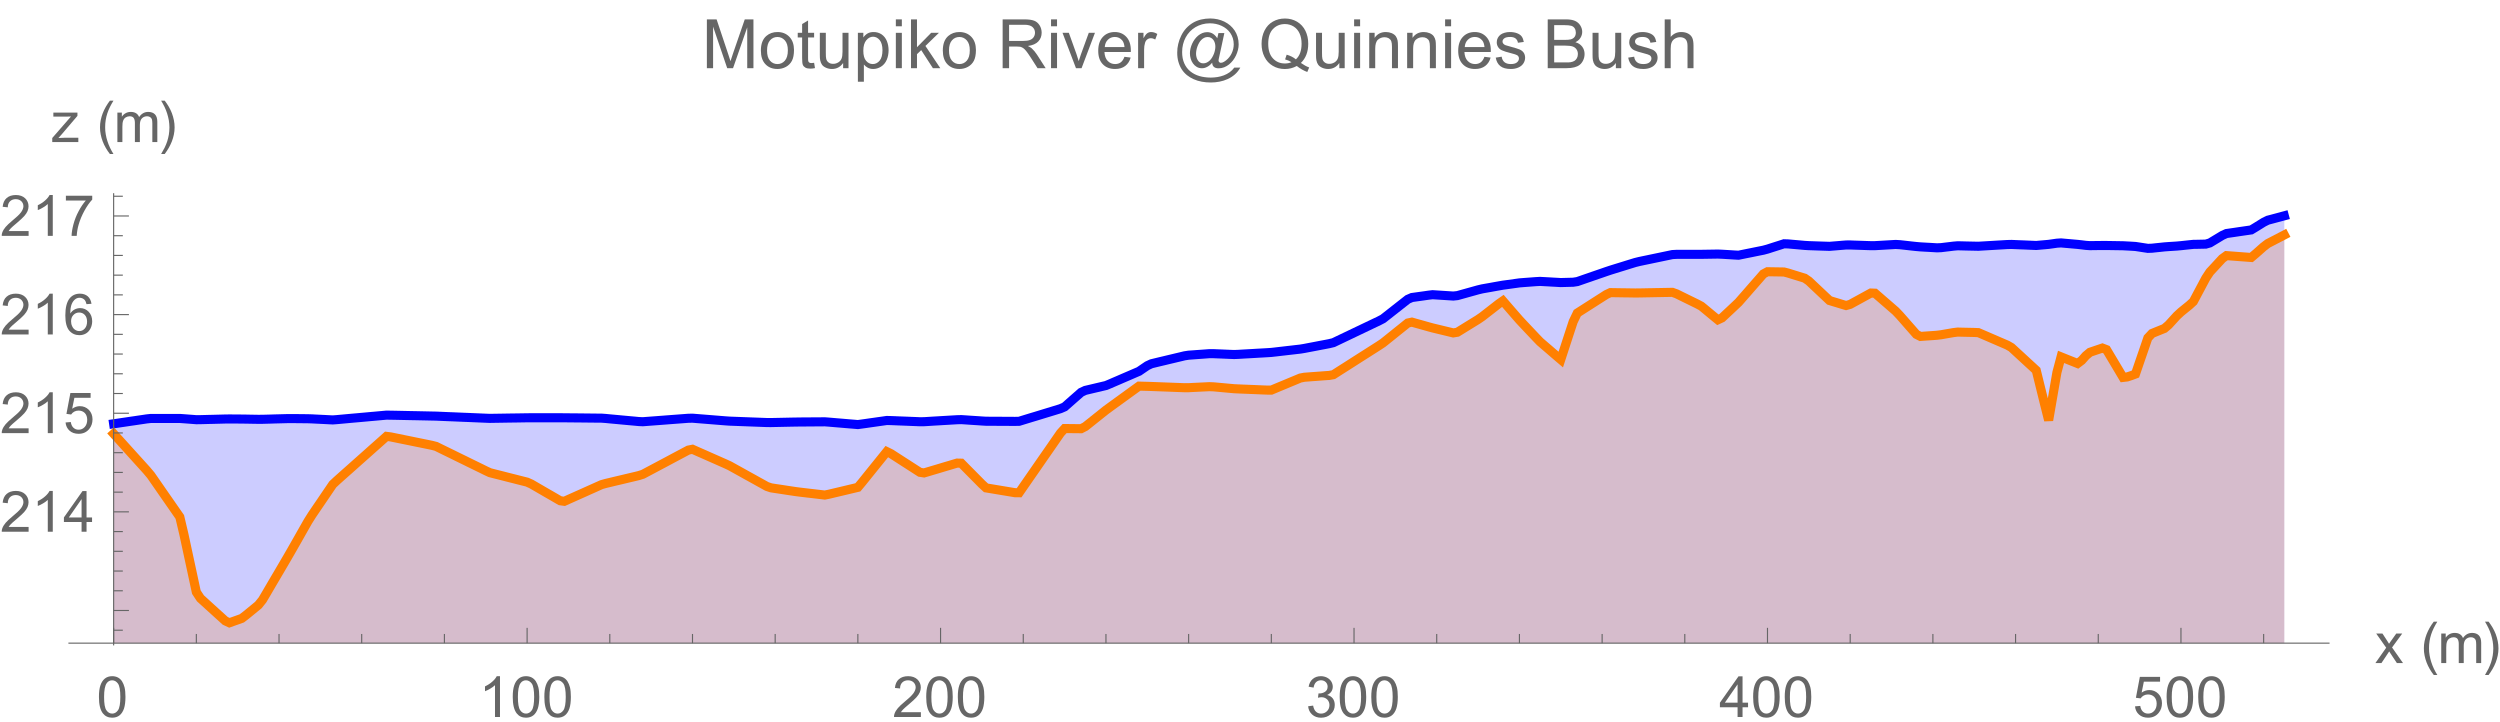<?xml version="1.0" encoding="UTF-8"?>
<svg xmlns="http://www.w3.org/2000/svg" xmlns:xlink="http://www.w3.org/1999/xlink" width="440pt" height="127pt" viewBox="0 0 440 127" version="1.1">
<defs>
<g>
<symbol overflow="visible" id="glyph0-0">
<path style="stroke:none;" d="M 1.25 0 L 1.25 -6.25 L 6.25 -6.25 L 6.25 0 Z M 1.406 -0.156 L 6.094 -0.156 L 6.094 -6.094 L 1.406 -6.094 Z M 1.406 -0.156 "/>
</symbol>
<symbol overflow="visible" id="glyph0-1">
<path style="stroke:none;" d="M 0.414 -3.531 C 0.41 -4.375 0.496 -5.055 0.676 -5.574 C 0.848 -6.086 1.109 -6.484 1.453 -6.766 C 1.797 -7.043 2.227 -7.184 2.75 -7.188 C 3.129 -7.184 3.465 -7.105 3.758 -6.953 C 4.047 -6.797 4.289 -6.574 4.477 -6.285 C 4.664 -5.992 4.812 -5.637 4.922 -5.223 C 5.027 -4.801 5.078 -4.238 5.082 -3.531 C 5.078 -2.688 4.992 -2.008 4.824 -1.496 C 4.648 -0.977 4.391 -0.578 4.051 -0.301 C 3.703 -0.02 3.27 0.117 2.75 0.121 C 2.055 0.117 1.516 -0.129 1.125 -0.621 C 0.648 -1.215 0.41 -2.184 0.414 -3.531 Z M 1.32 -3.531 C 1.316 -2.352 1.453 -1.57 1.73 -1.184 C 2.004 -0.793 2.344 -0.598 2.75 -0.602 C 3.148 -0.598 3.488 -0.793 3.766 -1.188 C 4.039 -1.574 4.176 -2.355 4.18 -3.531 C 4.176 -4.707 4.039 -5.488 3.766 -5.879 C 3.488 -6.262 3.145 -6.457 2.738 -6.461 C 2.332 -6.457 2.012 -6.285 1.773 -5.945 C 1.469 -5.508 1.316 -4.703 1.32 -3.531 Z M 1.32 -3.531 "/>
</symbol>
<symbol overflow="visible" id="glyph0-2">
<path style="stroke:none;" d="M 3.727 0 L 2.848 0 L 2.848 -5.602 C 2.637 -5.398 2.359 -5.195 2.016 -4.992 C 1.672 -4.789 1.363 -4.637 1.09 -4.539 L 1.09 -5.391 C 1.582 -5.621 2.012 -5.898 2.379 -6.23 C 2.746 -6.555 3.004 -6.875 3.16 -7.188 L 3.727 -7.188 Z M 3.727 0 "/>
</symbol>
<symbol overflow="visible" id="glyph0-3">
<path style="stroke:none;" d="M 5.035 -0.844 L 5.035 0 L 0.305 0 C 0.297 -0.211 0.328 -0.414 0.406 -0.609 C 0.523 -0.93 0.719 -1.246 0.984 -1.562 C 1.25 -1.871 1.633 -2.234 2.133 -2.648 C 2.91 -3.281 3.434 -3.785 3.711 -4.16 C 3.98 -4.535 4.117 -4.887 4.121 -5.219 C 4.117 -5.566 3.992 -5.859 3.746 -6.102 C 3.496 -6.336 3.172 -6.457 2.773 -6.461 C 2.348 -6.457 2.012 -6.328 1.758 -6.078 C 1.5 -5.82 1.371 -5.469 1.371 -5.023 L 0.469 -5.117 C 0.531 -5.789 0.762 -6.305 1.168 -6.656 C 1.566 -7.008 2.109 -7.184 2.793 -7.188 C 3.477 -7.184 4.02 -6.992 4.422 -6.617 C 4.82 -6.234 5.02 -5.762 5.023 -5.199 C 5.02 -4.91 4.961 -4.629 4.848 -4.355 C 4.727 -4.074 4.535 -3.785 4.266 -3.48 C 3.992 -3.176 3.539 -2.754 2.91 -2.223 C 2.379 -1.777 2.039 -1.477 1.895 -1.32 C 1.742 -1.16 1.621 -1.004 1.523 -0.844 Z M 5.035 -0.844 "/>
</symbol>
<symbol overflow="visible" id="glyph0-4">
<path style="stroke:none;" d="M 0.422 -1.891 L 1.297 -2.008 C 1.395 -1.504 1.566 -1.145 1.812 -0.93 C 2.055 -0.707 2.352 -0.598 2.699 -0.602 C 3.109 -0.598 3.457 -0.742 3.746 -1.031 C 4.027 -1.316 4.172 -1.668 4.176 -2.094 C 4.172 -2.492 4.039 -2.824 3.777 -3.09 C 3.512 -3.348 3.176 -3.48 2.773 -3.484 C 2.602 -3.48 2.395 -3.449 2.152 -3.391 L 2.25 -4.16 C 2.309 -4.152 2.355 -4.148 2.391 -4.148 C 2.766 -4.148 3.102 -4.246 3.402 -4.441 C 3.699 -4.637 3.848 -4.938 3.852 -5.348 C 3.848 -5.664 3.738 -5.93 3.523 -6.145 C 3.305 -6.355 3.023 -6.461 2.68 -6.465 C 2.336 -6.461 2.051 -6.355 1.824 -6.141 C 1.594 -5.926 1.449 -5.602 1.387 -5.176 L 0.508 -5.332 C 0.613 -5.918 0.855 -6.371 1.238 -6.699 C 1.617 -7.02 2.094 -7.184 2.66 -7.188 C 3.051 -7.184 3.41 -7.098 3.738 -6.934 C 4.066 -6.762 4.316 -6.535 4.496 -6.25 C 4.668 -5.957 4.758 -5.648 4.758 -5.328 C 4.758 -5.016 4.672 -4.734 4.508 -4.48 C 4.336 -4.227 4.09 -4.023 3.77 -3.875 C 4.191 -3.773 4.523 -3.574 4.758 -3.27 C 4.992 -2.961 5.109 -2.574 5.109 -2.113 C 5.109 -1.484 4.879 -0.953 4.426 -0.523 C 3.965 -0.09 3.391 0.121 2.695 0.125 C 2.066 0.121 1.543 -0.062 1.129 -0.434 C 0.711 -0.809 0.477 -1.293 0.422 -1.891 Z M 0.422 -1.891 "/>
</symbol>
<symbol overflow="visible" id="glyph0-5">
<path style="stroke:none;" d="M 3.234 0 L 3.234 -1.715 L 0.125 -1.715 L 0.125 -2.52 L 3.395 -7.156 L 4.109 -7.156 L 4.109 -2.52 L 5.078 -2.52 L 5.078 -1.715 L 4.109 -1.715 L 4.109 0 Z M 3.234 -2.52 L 3.234 -5.746 L 0.992 -2.52 Z M 3.234 -2.52 "/>
</symbol>
<symbol overflow="visible" id="glyph0-6">
<path style="stroke:none;" d="M 0.414 -1.875 L 1.336 -1.953 C 1.406 -1.5 1.562 -1.164 1.812 -0.941 C 2.059 -0.711 2.359 -0.598 2.715 -0.602 C 3.137 -0.598 3.496 -0.758 3.789 -1.078 C 4.078 -1.398 4.223 -1.82 4.227 -2.348 C 4.223 -2.848 4.082 -3.242 3.805 -3.535 C 3.52 -3.82 3.152 -3.965 2.699 -3.969 C 2.414 -3.965 2.16 -3.902 1.934 -3.777 C 1.707 -3.648 1.527 -3.48 1.398 -3.277 L 0.57 -3.383 L 1.266 -7.062 L 4.824 -7.062 L 4.824 -6.219 L 1.969 -6.219 L 1.582 -4.297 C 2.012 -4.594 2.461 -4.746 2.934 -4.746 C 3.555 -4.746 4.082 -4.527 4.516 -4.094 C 4.941 -3.66 5.156 -3.105 5.16 -2.426 C 5.156 -1.777 4.969 -1.215 4.594 -0.746 C 4.133 -0.168 3.504 0.117 2.715 0.121 C 2.059 0.117 1.527 -0.062 1.121 -0.426 C 0.707 -0.789 0.473 -1.273 0.414 -1.875 Z M 0.414 -1.875 "/>
</symbol>
<symbol overflow="visible" id="glyph0-7">
<path style="stroke:none;" d="M 0.074 0 L 1.969 -2.695 L 0.215 -5.188 L 1.312 -5.188 L 2.109 -3.969 C 2.258 -3.734 2.375 -3.543 2.469 -3.391 C 2.609 -3.602 2.742 -3.793 2.867 -3.961 L 3.742 -5.188 L 4.789 -5.188 L 3 -2.742 L 4.926 0 L 3.848 0 L 2.781 -1.609 L 2.5 -2.047 L 1.137 0 Z M 0.074 0 "/>
</symbol>
<symbol overflow="visible" id="glyph0-8">
<path style="stroke:none;" d="M 0.66 0 L 0.66 -5.188 L 1.445 -5.188 L 1.445 -4.457 C 1.605 -4.711 1.82 -4.914 2.094 -5.07 C 2.359 -5.223 2.668 -5.301 3.016 -5.305 C 3.398 -5.301 3.715 -5.223 3.961 -5.062 C 4.207 -4.902 4.379 -4.68 4.484 -4.395 C 4.891 -5 5.426 -5.301 6.086 -5.305 C 6.598 -5.301 6.992 -5.16 7.27 -4.875 C 7.547 -4.59 7.688 -4.148 7.688 -3.559 L 7.688 0 L 6.812 0 L 6.812 -3.266 C 6.809 -3.613 6.781 -3.867 6.727 -4.023 C 6.668 -4.176 6.562 -4.301 6.414 -4.398 C 6.262 -4.488 6.086 -4.535 5.891 -4.539 C 5.523 -4.535 5.223 -4.414 4.98 -4.176 C 4.738 -3.93 4.617 -3.543 4.617 -3.012 L 4.617 0 L 3.742 0 L 3.742 -3.367 C 3.738 -3.754 3.668 -4.047 3.527 -4.246 C 3.383 -4.438 3.145 -4.535 2.82 -4.539 C 2.57 -4.535 2.344 -4.469 2.137 -4.344 C 1.922 -4.211 1.77 -4.023 1.68 -3.773 C 1.582 -3.523 1.535 -3.16 1.539 -2.691 L 1.539 0 Z M 0.66 0 "/>
</symbol>
<symbol overflow="visible" id="glyph0-9">
<path style="stroke:none;" d="M 4.977 -5.406 L 4.102 -5.336 C 4.023 -5.68 3.91 -5.93 3.77 -6.09 C 3.527 -6.336 3.234 -6.461 2.891 -6.465 C 2.605 -6.461 2.359 -6.383 2.152 -6.23 C 1.871 -6.027 1.652 -5.734 1.496 -5.348 C 1.332 -4.957 1.25 -4.406 1.25 -3.691 C 1.457 -4.012 1.715 -4.25 2.023 -4.41 C 2.328 -4.562 2.652 -4.641 2.988 -4.645 C 3.574 -4.641 4.07 -4.426 4.484 -3.996 C 4.891 -3.566 5.098 -3.008 5.102 -2.324 C 5.098 -1.871 5 -1.453 4.812 -1.07 C 4.617 -0.684 4.352 -0.387 4.016 -0.184 C 3.672 0.02 3.289 0.117 2.859 0.121 C 2.125 0.117 1.527 -0.148 1.066 -0.684 C 0.605 -1.219 0.375 -2.109 0.375 -3.352 C 0.375 -4.734 0.629 -5.738 1.141 -6.367 C 1.586 -6.91 2.188 -7.184 2.945 -7.188 C 3.504 -7.184 3.965 -7.027 4.328 -6.715 C 4.684 -6.398 4.898 -5.961 4.977 -5.406 Z M 1.387 -2.32 C 1.383 -2.016 1.445 -1.723 1.578 -1.449 C 1.703 -1.168 1.883 -0.957 2.117 -0.816 C 2.344 -0.668 2.59 -0.598 2.848 -0.602 C 3.215 -0.598 3.531 -0.746 3.801 -1.051 C 4.066 -1.348 4.199 -1.754 4.203 -2.27 C 4.199 -2.762 4.07 -3.152 3.809 -3.438 C 3.543 -3.723 3.211 -3.867 2.812 -3.867 C 2.414 -3.867 2.074 -3.723 1.801 -3.438 C 1.52 -3.152 1.383 -2.781 1.387 -2.32 Z M 1.387 -2.32 "/>
</symbol>
<symbol overflow="visible" id="glyph0-10">
<path style="stroke:none;" d="M 0.473 -6.219 L 0.473 -7.066 L 5.109 -7.066 L 5.109 -6.383 C 4.648 -5.895 4.195 -5.25 3.75 -4.449 C 3.305 -3.641 2.957 -2.816 2.715 -1.969 C 2.535 -1.367 2.426 -0.711 2.379 0 L 1.477 0 C 1.484 -0.562 1.594 -1.242 1.805 -2.039 C 2.016 -2.836 2.32 -3.605 2.719 -4.348 C 3.113 -5.09 3.531 -5.711 3.98 -6.219 Z M 0.473 -6.219 "/>
</symbol>
<symbol overflow="visible" id="glyph0-11">
<path style="stroke:none;" d="M 0.195 0 L 0.195 -0.711 L 3.496 -4.5 C 3.117 -4.48 2.785 -4.469 2.504 -4.473 L 0.391 -4.473 L 0.391 -5.188 L 4.629 -5.188 L 4.629 -4.605 L 1.82 -1.312 L 1.281 -0.711 C 1.672 -0.738 2.039 -0.754 2.387 -0.758 L 4.785 -0.758 L 4.785 0 Z M 0.195 0 "/>
</symbol>
<symbol overflow="visible" id="glyph1-0">
<path style="stroke:none;" d="M 0.625 0 L 0.625 -8 L 4.375 -8 L 4.375 0 Z M 1.25 -0.625 L 3.75 -0.625 L 3.75 -7.375 L 1.25 -7.375 Z M 1.25 -0.625 "/>
</symbol>
<symbol overflow="visible" id="glyph1-1">
<path style="stroke:none;" d="M 2.969 2.102 L 2.34 2.102 C 2.074 1.766 1.84 1.414 1.629 1.047 C 1.414 0.676 1.23 0.297 1.078 -0.102 C 0.926 -0.496 0.809 -0.906 0.727 -1.324 C 0.641 -1.738 0.598 -2.156 0.602 -2.586 C 0.598 -3.016 0.641 -3.441 0.727 -3.859 C 0.812 -4.273 0.93 -4.68 1.082 -5.074 C 1.234 -5.465 1.418 -5.844 1.633 -6.219 C 1.844 -6.586 2.078 -6.941 2.34 -7.281 L 2.969 -7.281 C 2.734 -6.902 2.527 -6.531 2.348 -6.164 C 2.164 -5.797 2.012 -5.422 1.887 -5.047 C 1.762 -4.664 1.668 -4.273 1.605 -3.875 C 1.539 -3.469 1.504 -3.043 1.508 -2.598 C 1.504 -2.176 1.539 -1.762 1.613 -1.355 C 1.68 -0.941 1.781 -0.539 1.91 -0.148 C 2.035 0.25 2.188 0.633 2.367 1.008 C 2.547 1.383 2.746 1.746 2.969 2.102 Z M 2.969 2.102 "/>
</symbol>
<symbol overflow="visible" id="glyph1-2">
<path style="stroke:none;" d="M 2.73 -2.586 C 2.73 -2.156 2.688 -1.734 2.602 -1.32 C 2.516 -0.902 2.395 -0.5 2.246 -0.105 C 2.09 0.285 1.906 0.664 1.695 1.039 C 1.477 1.406 1.242 1.762 0.992 2.102 L 0.359 2.102 C 0.586 1.727 0.793 1.355 0.977 0.988 C 1.156 0.617 1.309 0.246 1.434 -0.133 C 1.555 -0.512 1.648 -0.902 1.719 -1.309 C 1.781 -1.707 1.816 -2.133 1.82 -2.578 C 1.816 -2.992 1.781 -3.402 1.715 -3.816 C 1.641 -4.223 1.543 -4.629 1.418 -5.027 C 1.293 -5.422 1.137 -5.809 0.957 -6.188 C 0.773 -6.562 0.574 -6.926 0.359 -7.281 L 0.992 -7.281 C 1.25 -6.945 1.488 -6.594 1.703 -6.227 C 1.918 -5.855 2.102 -5.473 2.254 -5.074 C 2.402 -4.676 2.52 -4.266 2.605 -3.848 C 2.688 -3.43 2.73 -3.008 2.73 -2.586 Z M 2.73 -2.586 "/>
</symbol>
<symbol overflow="visible" id="glyph2-0">
<path style="stroke:none;" d="M 1.5 0 L 1.5 -7.5 L 7.5 -7.5 L 7.5 0 Z M 1.688 -0.188 L 7.312 -0.188 L 7.312 -7.312 L 1.688 -7.312 Z M 1.688 -0.188 "/>
</symbol>
<symbol overflow="visible" id="glyph2-1">
<path style="stroke:none;" d="M 0.891 0 L 0.891 -8.59 L 2.602 -8.59 L 4.633 -2.508 C 4.816 -1.938 4.953 -1.512 5.047 -1.234 C 5.141 -1.543 5.293 -2.004 5.5 -2.613 L 7.559 -8.59 L 9.086 -8.59 L 9.086 0 L 7.992 0 L 7.992 -7.188 L 5.496 0 L 4.469 0 L 1.984 -7.312 L 1.984 0 Z M 0.891 0 "/>
</symbol>
<symbol overflow="visible" id="glyph2-2">
<path style="stroke:none;" d="M 0.398 -3.109 C 0.398 -4.262 0.719 -5.117 1.359 -5.672 C 1.895 -6.133 2.547 -6.363 3.316 -6.363 C 4.172 -6.363 4.871 -6.082 5.414 -5.52 C 5.953 -4.957 6.223 -4.184 6.227 -3.199 C 6.223 -2.398 6.102 -1.766 5.867 -1.309 C 5.625 -0.848 5.277 -0.492 4.82 -0.238 C 4.359 0.016 3.859 0.141 3.316 0.141 C 2.441 0.141 1.734 -0.137 1.203 -0.695 C 0.664 -1.254 0.398 -2.059 0.398 -3.109 Z M 1.484 -3.109 C 1.48 -2.309 1.656 -1.711 2.004 -1.32 C 2.348 -0.922 2.785 -0.727 3.316 -0.727 C 3.84 -0.727 4.273 -0.926 4.621 -1.324 C 4.969 -1.723 5.145 -2.328 5.145 -3.148 C 5.145 -3.914 4.969 -4.496 4.617 -4.895 C 4.266 -5.289 3.832 -5.488 3.316 -5.492 C 2.785 -5.488 2.348 -5.293 2.004 -4.898 C 1.656 -4.5 1.48 -3.902 1.484 -3.109 Z M 1.484 -3.109 "/>
</symbol>
<symbol overflow="visible" id="glyph2-3">
<path style="stroke:none;" d="M 3.094 -0.945 L 3.246 -0.012 C 2.949 0.051 2.684 0.082 2.449 0.082 C 2.066 0.082 1.77 0.023 1.559 -0.098 C 1.348 -0.219 1.199 -0.379 1.113 -0.578 C 1.027 -0.773 0.984 -1.188 0.984 -1.82 L 0.984 -5.402 L 0.211 -5.402 L 0.211 -6.223 L 0.984 -6.223 L 0.984 -7.766 L 2.031 -8.398 L 2.031 -6.223 L 3.094 -6.223 L 3.094 -5.402 L 2.031 -5.402 L 2.031 -1.766 C 2.027 -1.461 2.047 -1.27 2.086 -1.184 C 2.125 -1.098 2.184 -1.027 2.27 -0.977 C 2.352 -0.926 2.473 -0.902 2.633 -0.902 C 2.742 -0.902 2.898 -0.914 3.094 -0.945 Z M 3.094 -0.945 "/>
</symbol>
<symbol overflow="visible" id="glyph2-4">
<path style="stroke:none;" d="M 4.867 0 L 4.867 -0.914 C 4.379 -0.211 3.723 0.141 2.895 0.141 C 2.527 0.141 2.184 0.07 1.867 -0.07 C 1.547 -0.211 1.309 -0.387 1.156 -0.602 C 1 -0.812 0.895 -1.074 0.832 -1.383 C 0.785 -1.59 0.762 -1.918 0.766 -2.367 L 0.766 -6.223 L 1.82 -6.223 L 1.82 -2.773 C 1.816 -2.219 1.84 -1.848 1.887 -1.656 C 1.949 -1.379 2.09 -1.16 2.309 -1.004 C 2.523 -0.84 2.789 -0.762 3.105 -0.766 C 3.418 -0.762 3.715 -0.844 3.996 -1.008 C 4.273 -1.172 4.469 -1.391 4.586 -1.672 C 4.699 -1.949 4.758 -2.355 4.758 -2.891 L 4.758 -6.223 L 5.812 -6.223 L 5.812 0 Z M 4.867 0 "/>
</symbol>
<symbol overflow="visible" id="glyph2-5">
<path style="stroke:none;" d="M 0.789 2.383 L 0.789 -6.223 L 1.75 -6.223 L 1.75 -5.414 C 1.977 -5.73 2.234 -5.965 2.52 -6.125 C 2.801 -6.281 3.145 -6.363 3.555 -6.363 C 4.082 -6.363 4.551 -6.227 4.961 -5.953 C 5.363 -5.68 5.672 -5.293 5.883 -4.793 C 6.09 -4.293 6.191 -3.746 6.195 -3.156 C 6.191 -2.52 6.078 -1.945 5.852 -1.438 C 5.621 -0.922 5.289 -0.531 4.855 -0.266 C 4.418 0.008 3.961 0.141 3.48 0.141 C 3.129 0.141 2.812 0.066 2.535 -0.082 C 2.254 -0.23 2.023 -0.418 1.844 -0.645 L 1.844 2.383 Z M 1.746 -3.078 C 1.746 -2.273 1.906 -1.684 2.23 -1.301 C 2.555 -0.918 2.949 -0.727 3.41 -0.727 C 3.879 -0.727 4.277 -0.922 4.613 -1.32 C 4.945 -1.711 5.113 -2.328 5.117 -3.164 C 5.113 -3.953 4.949 -4.547 4.625 -4.945 C 4.297 -5.34 3.91 -5.535 3.457 -5.539 C 3.004 -5.535 2.605 -5.324 2.262 -4.906 C 1.918 -4.484 1.746 -3.875 1.746 -3.078 Z M 1.746 -3.078 "/>
</symbol>
<symbol overflow="visible" id="glyph2-6">
<path style="stroke:none;" d="M 0.797 -7.375 L 0.797 -8.59 L 1.852 -8.59 L 1.852 -7.375 Z M 0.797 0 L 0.797 -6.223 L 1.852 -6.223 L 1.852 0 Z M 0.797 0 "/>
</symbol>
<symbol overflow="visible" id="glyph2-7">
<path style="stroke:none;" d="M 0.797 0 L 0.797 -8.59 L 1.852 -8.59 L 1.852 -3.691 L 4.348 -6.223 L 5.711 -6.223 L 3.336 -3.914 L 5.953 0 L 4.652 0 L 2.594 -3.18 L 1.852 -2.469 L 1.852 0 Z M 0.797 0 "/>
</symbol>
<symbol overflow="visible" id="glyph2-8">
<path style="stroke:none;" d="M 0.945 0 L 0.945 -8.59 L 4.75 -8.59 C 5.512 -8.59 6.094 -8.512 6.496 -8.355 C 6.891 -8.199 7.211 -7.926 7.453 -7.539 C 7.691 -7.145 7.809 -6.715 7.812 -6.246 C 7.809 -5.637 7.613 -5.121 7.219 -4.703 C 6.82 -4.285 6.211 -4.02 5.391 -3.906 C 5.691 -3.762 5.918 -3.621 6.078 -3.48 C 6.406 -3.176 6.723 -2.793 7.02 -2.336 L 8.516 0 L 7.086 0 L 5.945 -1.789 C 5.613 -2.301 5.34 -2.695 5.125 -2.973 C 4.91 -3.242 4.719 -3.434 4.551 -3.547 C 4.379 -3.652 4.207 -3.73 4.031 -3.773 C 3.898 -3.797 3.688 -3.809 3.398 -3.812 L 2.078 -3.812 L 2.078 0 Z M 2.078 -4.797 L 4.523 -4.797 C 5.043 -4.793 5.449 -4.848 5.742 -4.957 C 6.031 -5.066 6.254 -5.238 6.41 -5.473 C 6.562 -5.707 6.637 -5.965 6.641 -6.246 C 6.637 -6.652 6.488 -6.984 6.195 -7.246 C 5.898 -7.508 5.434 -7.641 4.797 -7.641 L 2.078 -7.641 Z M 2.078 -4.797 "/>
</symbol>
<symbol overflow="visible" id="glyph2-9">
<path style="stroke:none;" d="M 2.52 0 L 0.152 -6.223 L 1.266 -6.223 L 2.602 -2.496 C 2.746 -2.09 2.879 -1.672 3 -1.242 C 3.094 -1.57 3.223 -1.965 3.391 -2.426 L 4.773 -6.223 L 5.859 -6.223 L 3.504 0 Z M 2.52 0 "/>
</symbol>
<symbol overflow="visible" id="glyph2-10">
<path style="stroke:none;" d="M 5.051 -2.004 L 6.141 -1.867 C 5.969 -1.23 5.648 -0.738 5.184 -0.387 C 4.719 -0.035 4.125 0.141 3.406 0.141 C 2.492 0.141 1.77 -0.137 1.238 -0.699 C 0.699 -1.254 0.434 -2.043 0.438 -3.059 C 0.434 -4.105 0.703 -4.918 1.246 -5.496 C 1.781 -6.074 2.48 -6.363 3.344 -6.363 C 4.176 -6.363 4.855 -6.078 5.383 -5.512 C 5.91 -4.945 6.176 -4.148 6.176 -3.125 C 6.176 -3.059 6.172 -2.965 6.172 -2.844 L 1.531 -2.844 C 1.562 -2.156 1.758 -1.633 2.109 -1.27 C 2.457 -0.906 2.891 -0.727 3.41 -0.727 C 3.797 -0.727 4.125 -0.828 4.402 -1.031 C 4.672 -1.234 4.891 -1.559 5.051 -2.004 Z M 1.586 -3.711 L 5.062 -3.711 C 5.016 -4.227 4.883 -4.621 4.664 -4.887 C 4.328 -5.293 3.891 -5.496 3.359 -5.496 C 2.871 -5.496 2.465 -5.332 2.137 -5.008 C 1.805 -4.684 1.621 -4.25 1.586 -3.711 Z M 1.586 -3.711 "/>
</symbol>
<symbol overflow="visible" id="glyph2-11">
<path style="stroke:none;" d="M 0.781 0 L 0.781 -6.223 L 1.727 -6.223 L 1.727 -5.281 C 1.969 -5.719 2.191 -6.012 2.398 -6.152 C 2.602 -6.293 2.828 -6.363 3.078 -6.363 C 3.43 -6.363 3.793 -6.25 4.16 -6.023 L 3.797 -5.047 C 3.539 -5.195 3.281 -5.273 3.023 -5.273 C 2.793 -5.273 2.586 -5.203 2.402 -5.066 C 2.215 -4.926 2.082 -4.734 2.008 -4.488 C 1.891 -4.113 1.832 -3.703 1.836 -3.258 L 1.836 0 Z M 0.781 0 "/>
</symbol>
<symbol overflow="visible" id="glyph2-12">
<path style="stroke:none;" d="M 7.438 -0.922 C 7.961 -0.555 8.449 -0.289 8.895 -0.125 L 8.562 0.668 C 7.938 0.445 7.324 0.094 6.715 -0.387 C 6.074 -0.031 5.371 0.145 4.605 0.148 C 3.824 0.145 3.117 -0.039 2.488 -0.414 C 1.852 -0.785 1.363 -1.312 1.027 -1.996 C 0.684 -2.672 0.516 -3.438 0.516 -4.297 C 0.516 -5.141 0.688 -5.914 1.031 -6.609 C 1.375 -7.305 1.863 -7.832 2.5 -8.195 C 3.133 -8.559 3.844 -8.742 4.629 -8.742 C 5.422 -8.742 6.137 -8.551 6.773 -8.176 C 7.406 -7.793 7.891 -7.266 8.227 -6.594 C 8.562 -5.914 8.73 -5.152 8.73 -4.301 C 8.73 -3.594 8.621 -2.957 8.406 -2.395 C 8.191 -1.828 7.867 -1.336 7.438 -0.922 Z M 4.934 -2.375 C 5.59 -2.188 6.129 -1.914 6.555 -1.555 C 7.223 -2.16 7.559 -3.078 7.559 -4.301 C 7.559 -4.996 7.438 -5.602 7.203 -6.121 C 6.965 -6.641 6.621 -7.043 6.168 -7.332 C 5.711 -7.617 5.199 -7.762 4.633 -7.766 C 3.785 -7.762 3.082 -7.473 2.523 -6.895 C 1.965 -6.312 1.688 -5.445 1.688 -4.297 C 1.688 -3.172 1.961 -2.316 2.516 -1.723 C 3.062 -1.125 3.77 -0.824 4.633 -0.828 C 5.035 -0.824 5.418 -0.902 5.781 -1.055 C 5.426 -1.281 5.051 -1.445 4.656 -1.547 Z M 4.934 -2.375 "/>
</symbol>
<symbol overflow="visible" id="glyph2-13">
<path style="stroke:none;" d="M 0.789 0 L 0.789 -6.223 L 1.742 -6.223 L 1.742 -5.336 C 2.195 -6.02 2.855 -6.363 3.719 -6.363 C 4.09 -6.363 4.434 -6.293 4.754 -6.16 C 5.066 -6.023 5.305 -5.848 5.461 -5.633 C 5.617 -5.41 5.727 -5.152 5.789 -4.852 C 5.828 -4.656 5.848 -4.312 5.848 -3.828 L 5.848 0 L 4.793 0 L 4.793 -3.785 C 4.793 -4.215 4.75 -4.535 4.668 -4.75 C 4.586 -4.961 4.441 -5.129 4.234 -5.258 C 4.023 -5.383 3.777 -5.449 3.5 -5.449 C 3.047 -5.449 2.66 -5.305 2.332 -5.02 C 2.004 -4.734 1.84 -4.195 1.844 -3.398 L 1.844 0 Z M 0.789 0 "/>
</symbol>
<symbol overflow="visible" id="glyph2-14">
<path style="stroke:none;" d="M 0.367 -1.859 L 1.414 -2.023 C 1.469 -1.602 1.633 -1.281 1.902 -1.059 C 2.168 -0.836 2.543 -0.727 3.023 -0.727 C 3.508 -0.727 3.867 -0.824 4.102 -1.023 C 4.336 -1.219 4.453 -1.449 4.453 -1.719 C 4.453 -1.953 4.348 -2.141 4.141 -2.281 C 3.996 -2.371 3.637 -2.492 3.062 -2.637 C 2.289 -2.832 1.754 -3 1.457 -3.145 C 1.156 -3.285 0.93 -3.48 0.777 -3.734 C 0.621 -3.984 0.543 -4.266 0.547 -4.57 C 0.543 -4.844 0.605 -5.098 0.734 -5.34 C 0.859 -5.574 1.035 -5.773 1.254 -5.93 C 1.418 -6.047 1.641 -6.148 1.926 -6.234 C 2.207 -6.32 2.512 -6.363 2.836 -6.363 C 3.324 -6.363 3.75 -6.293 4.121 -6.152 C 4.488 -6.012 4.762 -5.82 4.938 -5.578 C 5.113 -5.336 5.234 -5.016 5.305 -4.617 L 4.273 -4.477 C 4.223 -4.797 4.086 -5.047 3.863 -5.227 C 3.637 -5.406 3.32 -5.496 2.914 -5.496 C 2.426 -5.496 2.082 -5.414 1.875 -5.254 C 1.664 -5.094 1.559 -4.906 1.562 -4.695 C 1.559 -4.555 1.602 -4.434 1.695 -4.324 C 1.773 -4.211 1.91 -4.117 2.098 -4.043 C 2.203 -4.004 2.512 -3.914 3.031 -3.773 C 3.773 -3.574 4.293 -3.41 4.59 -3.285 C 4.879 -3.156 5.113 -2.973 5.285 -2.73 C 5.453 -2.488 5.535 -2.188 5.539 -1.828 C 5.535 -1.477 5.434 -1.145 5.23 -0.832 C 5.023 -0.52 4.727 -0.277 4.34 -0.113 C 3.953 0.059 3.516 0.141 3.031 0.141 C 2.219 0.141 1.602 -0.027 1.18 -0.363 C 0.754 -0.699 0.484 -1.195 0.367 -1.859 Z M 0.367 -1.859 "/>
</symbol>
<symbol overflow="visible" id="glyph2-15">
<path style="stroke:none;" d="M 0.879 0 L 0.879 -8.59 L 4.102 -8.59 C 4.758 -8.59 5.281 -8.5 5.68 -8.328 C 6.07 -8.152 6.383 -7.887 6.609 -7.527 C 6.836 -7.164 6.949 -6.785 6.949 -6.391 C 6.949 -6.023 6.848 -5.68 6.648 -5.355 C 6.449 -5.027 6.148 -4.766 5.75 -4.57 C 6.266 -4.418 6.664 -4.156 6.945 -3.793 C 7.223 -3.422 7.363 -2.988 7.367 -2.492 C 7.363 -2.086 7.277 -1.711 7.109 -1.367 C 6.938 -1.02 6.73 -0.754 6.48 -0.57 C 6.23 -0.379 5.914 -0.238 5.539 -0.145 C 5.16 -0.047 4.699 0 4.156 0 Z M 2.016 -4.98 L 3.875 -4.98 C 4.375 -4.98 4.738 -5.012 4.957 -5.078 C 5.246 -5.164 5.461 -5.309 5.609 -5.508 C 5.75 -5.703 5.824 -5.953 5.828 -6.258 C 5.824 -6.543 5.758 -6.793 5.625 -7.012 C 5.488 -7.227 5.293 -7.375 5.039 -7.457 C 4.781 -7.535 4.344 -7.574 3.734 -7.578 L 2.016 -7.578 Z M 2.016 -1.016 L 4.156 -1.016 C 4.516 -1.012 4.773 -1.027 4.93 -1.055 C 5.188 -1.102 5.406 -1.18 5.582 -1.289 C 5.758 -1.398 5.902 -1.555 6.016 -1.766 C 6.129 -1.969 6.188 -2.211 6.188 -2.492 C 6.188 -2.805 6.105 -3.082 5.941 -3.324 C 5.777 -3.559 5.547 -3.727 5.258 -3.824 C 4.961 -3.918 4.543 -3.965 4 -3.969 L 2.016 -3.969 Z M 2.016 -1.016 "/>
</symbol>
<symbol overflow="visible" id="glyph2-16">
<path style="stroke:none;" d="M 0.789 0 L 0.789 -8.59 L 1.844 -8.59 L 1.844 -5.508 C 2.336 -6.078 2.957 -6.363 3.711 -6.363 C 4.164 -6.363 4.566 -6.27 4.91 -6.09 C 5.25 -5.906 5.492 -5.656 5.641 -5.34 C 5.785 -5.016 5.859 -4.551 5.859 -3.945 L 5.859 0 L 4.805 0 L 4.805 -3.945 C 4.805 -4.469 4.688 -4.852 4.461 -5.094 C 4.227 -5.328 3.906 -5.449 3.492 -5.453 C 3.18 -5.449 2.883 -5.367 2.609 -5.211 C 2.328 -5.047 2.133 -4.828 2.02 -4.551 C 1.898 -4.273 1.84 -3.891 1.844 -3.406 L 1.844 0 Z M 0.789 0 "/>
</symbol>
<symbol overflow="visible" id="glyph3-0">
<path style="stroke:none;" d="M 0.75 0 L 0.75 -9.598 L 5.25 -9.598 L 5.25 0 Z M 1.5 -0.75 L 4.5 -0.75 L 4.5 -8.848 L 1.5 -8.848 Z M 1.5 -0.75 "/>
</symbol>
<symbol overflow="visible" id="glyph3-1">
<path style="stroke:none;" d="M 11.773 -0.105 C 11.52 0.363 11.203 0.762 10.824 1.094 C 10.441 1.426 10.023 1.699 9.562 1.91 C 9.102 2.121 8.617 2.273 8.113 2.371 C 7.602 2.469 7.098 2.52 6.598 2.52 C 6.035 2.52 5.5 2.473 4.996 2.379 C 4.484 2.285 4.012 2.141 3.574 1.945 C 3.137 1.75 2.738 1.508 2.379 1.223 C 2.02 0.93 1.715 0.59 1.465 0.203 C 1.215 -0.188 1.02 -0.625 0.879 -1.121 C 0.738 -1.609 0.668 -2.152 0.672 -2.75 C 0.668 -3.258 0.727 -3.762 0.848 -4.258 C 0.961 -4.754 1.133 -5.234 1.359 -5.695 C 1.609 -6.211 1.91 -6.656 2.262 -7.039 C 2.613 -7.414 3.004 -7.734 3.441 -7.992 C 3.871 -8.246 4.344 -8.434 4.859 -8.562 C 5.367 -8.684 5.906 -8.746 6.469 -8.75 C 6.914 -8.746 7.348 -8.699 7.773 -8.609 C 8.191 -8.512 8.59 -8.375 8.965 -8.195 C 9.336 -8.012 9.676 -7.789 9.984 -7.527 C 10.289 -7.262 10.555 -6.961 10.781 -6.625 C 11.004 -6.285 11.176 -5.91 11.301 -5.5 C 11.422 -5.09 11.484 -4.648 11.484 -4.18 C 11.484 -3.863 11.441 -3.543 11.363 -3.219 C 11.277 -2.887 11.164 -2.566 11.023 -2.258 C 10.875 -1.945 10.699 -1.652 10.488 -1.375 C 10.277 -1.098 10.039 -0.855 9.777 -0.648 C 9.516 -0.441 9.23 -0.277 8.926 -0.156 C 8.617 -0.035 8.297 0.023 7.957 0.023 C 7.801 0.023 7.652 0.008 7.512 -0.031 C 7.371 -0.062 7.25 -0.121 7.152 -0.207 C 7.047 -0.285 6.969 -0.391 6.914 -0.516 C 6.855 -0.641 6.824 -0.789 6.828 -0.961 C 6.711 -0.828 6.59 -0.703 6.457 -0.586 C 6.324 -0.469 6.18 -0.363 6.027 -0.277 C 5.875 -0.188 5.715 -0.117 5.547 -0.066 C 5.379 -0.012 5.207 0.012 5.027 0.012 C 4.68 0.012 4.371 -0.066 4.109 -0.223 C 3.844 -0.379 3.625 -0.582 3.445 -0.836 C 3.266 -1.082 3.129 -1.363 3.043 -1.68 C 2.949 -1.988 2.906 -2.301 2.906 -2.613 C 2.906 -2.879 2.938 -3.156 3.004 -3.449 C 3.07 -3.734 3.168 -4.02 3.293 -4.301 C 3.418 -4.578 3.57 -4.84 3.75 -5.086 C 3.93 -5.328 4.129 -5.543 4.355 -5.734 C 4.578 -5.918 4.824 -6.066 5.094 -6.18 C 5.355 -6.285 5.641 -6.34 5.941 -6.344 C 6.332 -6.34 6.676 -6.242 6.973 -6.051 C 7.27 -5.852 7.516 -5.59 7.719 -5.266 L 7.922 -6.18 L 8.965 -6.18 C 8.809 -5.441 8.652 -4.715 8.496 -3.996 C 8.34 -3.273 8.18 -2.547 8.023 -1.816 C 8 -1.738 7.984 -1.66 7.969 -1.582 C 7.953 -1.504 7.945 -1.422 7.945 -1.344 C 7.945 -1.23 7.984 -1.137 8.066 -1.062 C 8.148 -0.984 8.242 -0.949 8.352 -0.949 C 8.43 -0.949 8.516 -0.961 8.605 -0.988 C 8.688 -1.016 8.77 -1.051 8.855 -1.098 C 8.934 -1.137 9.012 -1.188 9.086 -1.242 C 9.156 -1.297 9.227 -1.348 9.293 -1.398 C 9.504 -1.566 9.691 -1.758 9.855 -1.969 C 10.02 -2.18 10.156 -2.406 10.27 -2.648 C 10.383 -2.891 10.469 -3.141 10.527 -3.406 C 10.586 -3.668 10.617 -3.934 10.617 -4.203 C 10.617 -4.586 10.562 -4.945 10.457 -5.281 C 10.348 -5.609 10.199 -5.914 10.012 -6.195 C 9.82 -6.469 9.594 -6.715 9.332 -6.926 C 9.07 -7.137 8.785 -7.312 8.473 -7.457 C 8.16 -7.602 7.832 -7.711 7.488 -7.785 C 7.141 -7.859 6.785 -7.898 6.422 -7.898 C 5.941 -7.898 5.484 -7.836 5.059 -7.719 C 4.625 -7.594 4.23 -7.426 3.871 -7.215 C 3.508 -6.996 3.184 -6.738 2.895 -6.434 C 2.605 -6.129 2.359 -5.789 2.16 -5.414 C 1.957 -5.039 1.801 -4.633 1.695 -4.199 C 1.586 -3.766 1.535 -3.312 1.535 -2.844 C 1.535 -2.07 1.66 -1.402 1.918 -0.836 C 2.172 -0.27 2.527 0.195 2.98 0.562 C 3.43 0.93 3.961 1.203 4.578 1.387 C 5.188 1.562 5.859 1.652 6.586 1.656 C 6.969 1.652 7.355 1.621 7.746 1.562 C 8.137 1.496 8.512 1.395 8.875 1.262 C 9.238 1.121 9.578 0.941 9.895 0.719 C 10.207 0.492 10.48 0.219 10.719 -0.105 Z M 7.383 -3.805 C 7.383 -4.008 7.355 -4.211 7.301 -4.414 C 7.246 -4.613 7.16 -4.793 7.051 -4.953 C 6.934 -5.109 6.793 -5.238 6.629 -5.336 C 6.457 -5.434 6.258 -5.484 6.023 -5.484 C 5.805 -5.484 5.602 -5.438 5.414 -5.344 C 5.227 -5.25 5.055 -5.125 4.906 -4.969 C 4.75 -4.812 4.617 -4.633 4.508 -4.43 C 4.391 -4.227 4.297 -4.016 4.219 -3.797 C 4.141 -3.578 4.082 -3.359 4.043 -3.145 C 4.004 -2.926 3.984 -2.727 3.984 -2.543 C 3.984 -2.355 4.008 -2.16 4.059 -1.961 C 4.105 -1.762 4.18 -1.578 4.285 -1.414 C 4.383 -1.242 4.516 -1.109 4.676 -1.008 C 4.832 -0.902 5.02 -0.848 5.242 -0.852 C 5.465 -0.848 5.672 -0.895 5.867 -0.988 C 6.055 -1.078 6.23 -1.199 6.395 -1.355 C 6.551 -1.504 6.691 -1.684 6.816 -1.891 C 6.934 -2.09 7.039 -2.301 7.125 -2.523 C 7.211 -2.738 7.273 -2.957 7.316 -3.184 C 7.359 -3.402 7.383 -3.609 7.383 -3.805 Z M 7.383 -3.805 "/>
</symbol>
</g>
<clipPath id="clip1">
  <path d="M 12 33 L 410 33 L 410 83 L 12 83 Z M 12 33 "/>
</clipPath>
<clipPath id="clip2">
  <path d="M 12 33 L 410 33 L 410 114 L 12 114 Z M 12 33 "/>
</clipPath>
</defs>
<g id="surface98">
<path style=" stroke:none;fill-rule:nonzero;fill:rgb(0%,0%,99.998%);fill-opacity:0.2;" d="M 20 74.586 L 20 113.195 L 402.039 113.195 L 402.039 37.98 L 399.859 38.566 L 399.129 38.758 L 398.402 39.121 L 397.676 39.574 L 396.945 40.027 L 396.219 40.465 L 394.766 40.676 L 394.035 40.781 L 393.309 40.891 L 392.582 40.996 L 391.852 41.102 L 391.125 41.434 L 390.398 41.875 L 389.672 42.312 L 388.941 42.754 L 388.215 42.965 L 387.488 42.98 L 386.758 42.996 L 386.031 43.008 L 385.305 43.082 L 384.574 43.16 L 383.848 43.238 L 383.121 43.305 L 382.395 43.352 L 381.664 43.398 L 380.938 43.453 L 380.211 43.531 L 379.48 43.605 L 378.754 43.684 L 378.027 43.711 L 377.301 43.602 L 376.57 43.488 L 375.844 43.379 L 375.117 43.332 L 374.387 43.293 L 373.66 43.254 L 372.207 43.23 L 371.477 43.219 L 370.75 43.207 L 370.023 43.207 L 369.293 43.215 L 368.566 43.223 L 367.84 43.234 L 367.113 43.184 L 366.383 43.094 L 365.656 43.012 L 364.93 42.949 L 364.199 42.883 L 363.473 42.82 L 362.746 42.754 L 362.016 42.801 L 361.289 42.906 L 360.562 43.008 L 359.836 43.074 L 359.105 43.137 L 358.379 43.203 L 357.652 43.172 L 356.922 43.141 L 356.195 43.109 L 355.469 43.082 L 354.742 43.051 L 354.012 43.02 L 353.285 43.039 L 352.559 43.082 L 351.828 43.125 L 349.648 43.254 L 348.918 43.297 L 348.191 43.34 L 347.465 43.324 L 346.734 43.309 L 346.008 43.293 L 345.281 43.273 L 344.555 43.258 L 343.824 43.32 L 343.098 43.41 L 342.371 43.496 L 341.641 43.586 L 340.914 43.617 L 340.188 43.574 L 339.457 43.531 L 338.73 43.492 L 338.004 43.449 L 337.277 43.387 L 336.547 43.309 L 335.094 43.145 L 334.363 43.066 L 333.637 43.023 L 332.184 43.109 L 331.453 43.152 L 330.727 43.195 L 330 43.234 L 329.27 43.238 L 328.543 43.215 L 327.816 43.188 L 327.09 43.164 L 326.359 43.141 L 325.633 43.113 L 324.906 43.117 L 324.176 43.176 L 323.449 43.238 L 321.996 43.355 L 321.266 43.332 L 319.812 43.285 L 319.082 43.258 L 318.355 43.234 L 317.629 43.191 L 316.898 43.125 L 316.172 43.059 L 315.445 42.996 L 314.719 42.93 L 313.988 42.906 L 313.262 43.141 L 312.535 43.371 L 311.805 43.605 L 311.078 43.84 L 310.352 44.035 L 309.625 44.18 L 308.895 44.328 L 308.168 44.477 L 307.441 44.621 L 306.711 44.77 L 305.984 44.918 L 305.258 44.879 L 304.531 44.832 L 303.801 44.789 L 303.074 44.746 L 302.348 44.715 L 301.617 44.727 L 299.438 44.762 L 298.707 44.766 L 295.07 44.766 L 294.34 44.805 L 292.16 45.262 L 291.43 45.414 L 289.977 45.719 L 289.246 45.871 L 288.52 46.023 L 287.793 46.203 L 287.066 46.426 L 286.336 46.652 L 285.609 46.879 L 284.883 47.102 L 284.152 47.328 L 283.426 47.555 L 282.699 47.797 L 281.973 48.051 L 281.242 48.301 L 280.516 48.551 L 279.789 48.805 L 279.059 49.055 L 278.332 49.309 L 277.605 49.559 L 276.879 49.672 L 276.148 49.691 L 274.695 49.73 L 273.965 49.688 L 273.238 49.648 L 272.512 49.605 L 271.781 49.566 L 271.055 49.527 L 270.328 49.566 L 269.602 49.621 L 268.871 49.676 L 268.145 49.73 L 267.418 49.789 L 266.688 49.891 L 265.234 50.094 L 264.508 50.191 L 263.777 50.32 L 263.051 50.449 L 262.324 50.582 L 261.594 50.711 L 260.867 50.84 L 260.141 51.012 L 259.414 51.215 L 258.684 51.418 L 257.23 51.824 L 256.5 52.027 L 255.773 52.102 L 254.32 52.008 L 253.59 51.961 L 252.137 51.867 L 251.406 51.953 L 250.68 52.059 L 249.953 52.16 L 249.223 52.262 L 248.496 52.363 L 247.77 52.68 L 247.043 53.25 L 246.312 53.824 L 244.859 54.965 L 244.129 55.539 L 243.402 56.109 L 242.676 56.488 L 241.949 56.832 L 241.219 57.18 L 239.766 57.875 L 239.035 58.223 L 236.855 59.266 L 236.125 59.613 L 234.672 60.309 L 233.941 60.484 L 233.215 60.625 L 232.488 60.762 L 231.762 60.902 L 231.031 61.043 L 230.305 61.18 L 229.578 61.32 L 228.848 61.441 L 228.121 61.523 L 227.395 61.609 L 226.664 61.691 L 225.938 61.777 L 225.211 61.859 L 224.484 61.945 L 223.754 62.027 L 223.027 62.074 L 222.301 62.117 L 221.57 62.156 L 220.117 62.242 L 219.391 62.281 L 218.66 62.324 L 217.934 62.367 L 217.207 62.395 L 216.477 62.367 L 215.023 62.305 L 214.297 62.277 L 213.566 62.246 L 212.84 62.246 L 212.113 62.301 L 211.383 62.355 L 210.656 62.406 L 209.93 62.461 L 209.199 62.512 L 208.473 62.625 L 207.746 62.801 L 207.02 62.973 L 206.289 63.148 L 205.562 63.32 L 204.836 63.496 L 204.105 63.668 L 202.652 64.02 L 201.926 64.359 L 201.195 64.855 L 200.469 65.352 L 199.742 65.664 L 199.012 65.98 L 197.559 66.605 L 196.832 66.922 L 196.102 67.234 L 195.375 67.551 L 194.648 67.852 L 193.918 68.023 L 191.738 68.539 L 191.008 68.711 L 190.281 69.051 L 189.555 69.688 L 188.824 70.328 L 187.371 71.609 L 186.641 71.926 L 184.461 72.594 L 183.73 72.816 L 182.277 73.262 L 181.547 73.48 L 179.367 74.148 L 178.637 74.164 L 177.184 74.156 L 176.453 74.152 L 174.273 74.141 L 173.543 74.137 L 172.816 74.094 L 172.09 74.043 L 171.359 73.996 L 170.633 73.949 L 169.906 73.898 L 169.18 73.852 L 168.449 73.871 L 166.996 73.957 L 166.266 74 L 164.812 74.086 L 164.082 74.129 L 163.355 74.176 L 162.629 74.219 L 161.902 74.227 L 161.172 74.195 L 160.445 74.168 L 159.719 74.137 L 158.988 74.109 L 158.262 74.082 L 157.535 74.051 L 156.809 74.023 L 156.078 74.004 L 155.352 74.109 L 154.625 74.211 L 153.895 74.316 L 153.168 74.418 L 152.441 74.523 L 151.715 74.625 L 150.984 74.723 L 150.258 74.66 L 149.531 74.602 L 148.801 74.539 L 148.074 74.477 L 147.348 74.418 L 146.621 74.355 L 145.891 74.293 L 145.164 74.238 L 144.438 74.246 L 143.707 74.25 L 142.98 74.254 L 142.254 74.262 L 141.523 74.266 L 140.797 74.27 L 139.344 74.293 L 138.613 74.309 L 137.16 74.34 L 136.43 74.355 L 135.703 74.371 L 134.977 74.367 L 134.25 74.34 L 133.52 74.312 L 132.066 74.258 L 131.336 74.23 L 129.156 74.148 L 128.426 74.121 L 127.699 74.07 L 126.973 74.012 L 126.242 73.953 L 124.062 73.777 L 123.332 73.719 L 121.879 73.602 L 121.148 73.617 L 119.695 73.727 L 118.965 73.781 L 117.512 73.891 L 116.785 73.949 L 116.055 74.004 L 114.602 74.113 L 113.871 74.168 L 113.145 74.223 L 112.418 74.191 L 111.691 74.121 L 110.961 74.055 L 109.508 73.922 L 108.777 73.852 L 107.324 73.719 L 106.598 73.648 L 105.867 73.594 L 105.141 73.59 L 104.414 73.582 L 103.684 73.574 L 101.504 73.551 L 100.773 73.547 L 99.32 73.531 L 98.59 73.527 L 93.496 73.527 L 92.77 73.531 L 92.043 73.543 L 91.312 73.555 L 90.586 73.566 L 89.859 73.574 L 89.133 73.586 L 88.402 73.598 L 86.949 73.621 L 86.219 73.633 L 85.492 73.605 L 84.039 73.543 L 83.309 73.512 L 82.582 73.48 L 81.855 73.453 L 81.125 73.422 L 79.672 73.359 L 78.945 73.332 L 78.215 73.301 L 76.762 73.238 L 76.031 73.223 L 74.578 73.191 L 73.848 73.176 L 73.121 73.16 L 72.395 73.148 L 71.668 73.133 L 70.938 73.117 L 69.484 73.086 L 68.754 73.074 L 68.027 73.062 L 66.574 73.195 L 65.844 73.262 L 65.117 73.324 L 64.391 73.391 L 63.66 73.457 L 62.934 73.523 L 62.207 73.586 L 61.48 73.652 L 60.75 73.719 L 59.297 73.852 L 58.566 73.906 L 57.84 73.871 L 57.113 73.832 L 56.387 73.797 L 55.656 73.762 L 54.93 73.723 L 54.203 73.699 L 53.473 73.691 L 52.02 73.676 L 51.289 73.672 L 50.562 73.676 L 49.109 73.715 L 48.379 73.734 L 47.652 73.758 L 46.926 73.777 L 46.195 73.797 L 45.469 73.801 L 44.016 73.777 L 43.285 73.762 L 41.832 73.746 L 41.102 73.742 L 40.375 73.738 L 39.648 73.746 L 38.922 73.766 L 38.191 73.785 L 37.465 73.805 L 36.738 73.82 L 36.008 73.84 L 35.281 73.859 L 34.555 73.867 L 33.828 73.809 L 33.098 73.754 L 32.371 73.699 L 31.645 73.648 L 26.551 73.648 L 25.82 73.727 L 25.094 73.836 L 24.367 73.941 L 23.637 74.051 L 22.91 74.156 L 22.184 74.266 L 21.457 74.371 L 20.727 74.48 Z M 20 74.586 "/>
<path style=" stroke:none;fill-rule:nonzero;fill:rgb(99.998%,50%,0%);fill-opacity:0.2;" d="M 20 76.34 L 20 113.195 L 402.039 113.195 L 402.039 41.348 L 399.859 42.484 L 399.129 42.863 L 398.402 43.414 L 397.676 44.059 L 396.945 44.703 L 396.219 45.316 L 394.766 45.207 L 394.035 45.152 L 392.582 45.043 L 391.852 44.988 L 391.125 45.508 L 389.672 47.078 L 388.941 47.867 L 388.215 48.965 L 387.488 50.332 L 386.758 51.703 L 386.031 53.07 L 385.305 53.734 L 384.574 54.324 L 383.848 54.914 L 383.121 55.586 L 382.395 56.383 L 381.664 57.184 L 380.938 57.805 L 380.211 58.098 L 379.48 58.395 L 378.754 58.691 L 378.027 59.469 L 377.301 61.59 L 376.57 63.707 L 375.844 65.828 L 375.117 66.102 L 374.387 66.34 L 373.66 66.426 L 372.934 65.203 L 372.207 63.984 L 371.477 62.762 L 370.75 61.539 L 370.023 61.258 L 369.293 61.504 L 367.84 61.996 L 367.113 62.602 L 366.383 63.426 L 365.656 63.977 L 364.93 63.684 L 364.199 63.395 L 362.746 62.809 L 362.016 65.547 L 361.289 69.758 L 360.562 73.973 L 359.836 71.09 L 359.105 68.133 L 358.379 65.18 L 357.652 64.508 L 356.922 63.84 L 356.195 63.168 L 354.742 61.832 L 354.012 61.16 L 353.285 60.738 L 352.559 60.426 L 351.828 60.113 L 351.102 59.797 L 350.375 59.484 L 349.648 59.168 L 348.918 58.855 L 348.191 58.543 L 347.465 58.512 L 346.734 58.496 L 345.281 58.465 L 344.555 58.445 L 343.824 58.535 L 342.371 58.785 L 341.641 58.914 L 340.914 59.004 L 340.188 59.059 L 339.457 59.109 L 338.73 59.16 L 338.004 59.215 L 337.277 58.844 L 336.547 58.012 L 335.82 57.184 L 335.094 56.352 L 334.363 55.523 L 333.637 54.758 L 332.91 54.129 L 332.184 53.496 L 331.453 52.867 L 330.727 52.234 L 330 51.605 L 329.27 51.574 L 327.09 52.77 L 326.359 53.168 L 325.633 53.566 L 324.906 53.773 L 324.176 53.555 L 323.449 53.332 L 322.723 53.113 L 321.996 52.891 L 321.266 52.207 L 320.539 51.523 L 319.812 50.836 L 319.082 50.148 L 318.355 49.461 L 317.629 48.961 L 316.898 48.738 L 316.172 48.512 L 315.445 48.289 L 314.719 48.062 L 313.988 47.871 L 312.535 47.848 L 311.805 47.836 L 311.078 47.824 L 310.352 48.211 L 309.625 49.047 L 308.895 49.879 L 308.168 50.711 L 307.441 51.547 L 306.711 52.379 L 305.984 53.211 L 305.258 53.898 L 304.531 54.582 L 303.801 55.262 L 303.074 55.945 L 302.348 56.285 L 301.617 55.688 L 300.164 54.484 L 299.438 53.887 L 298.707 53.496 L 297.254 52.785 L 296.523 52.426 L 295.797 52.07 L 295.07 51.711 L 294.34 51.449 L 293.613 51.465 L 292.887 51.477 L 292.16 51.492 L 291.43 51.504 L 290.703 51.52 L 289.977 51.531 L 289.246 51.547 L 288.52 51.559 L 287.793 51.566 L 287.066 51.555 L 286.336 51.543 L 285.609 51.535 L 284.883 51.523 L 284.152 51.512 L 283.426 51.5 L 282.699 51.844 L 281.973 52.309 L 281.242 52.773 L 279.789 53.703 L 279.059 54.168 L 277.605 55.098 L 276.879 56.613 L 276.148 58.836 L 274.695 63.281 L 273.965 62.66 L 273.238 62.035 L 272.512 61.406 L 271.781 60.781 L 271.055 60.156 L 270.328 59.402 L 269.602 58.633 L 268.871 57.859 L 268.145 57.09 L 267.418 56.312 L 266.688 55.473 L 265.961 54.637 L 264.508 52.957 L 263.777 53.465 L 262.324 54.598 L 261.594 55.164 L 260.867 55.73 L 260.141 56.227 L 259.414 56.676 L 258.684 57.125 L 257.23 58.023 L 256.5 58.473 L 255.773 58.594 L 254.32 58.242 L 253.59 58.066 L 252.137 57.715 L 251.406 57.516 L 250.68 57.309 L 249.953 57.105 L 249.223 56.902 L 248.496 56.695 L 247.77 56.852 L 247.043 57.438 L 246.312 58.023 L 245.586 58.605 L 244.859 59.191 L 244.129 59.777 L 243.402 60.359 L 242.676 60.84 L 241.949 61.305 L 241.219 61.77 L 240.492 62.234 L 239.766 62.695 L 239.035 63.16 L 236.855 64.555 L 236.125 65.016 L 234.672 65.945 L 233.941 66.074 L 233.215 66.125 L 231.762 66.234 L 231.031 66.285 L 229.578 66.395 L 228.848 66.535 L 228.121 66.84 L 227.395 67.141 L 226.664 67.445 L 225.938 67.75 L 225.211 68.051 L 224.484 68.355 L 223.754 68.66 L 223.027 68.656 L 222.301 68.629 L 221.57 68.598 L 220.844 68.566 L 220.117 68.539 L 219.391 68.508 L 218.66 68.48 L 217.934 68.449 L 217.207 68.414 L 216.477 68.348 L 214.297 68.148 L 213.566 68.082 L 212.84 68.055 L 212.113 68.09 L 211.383 68.125 L 209.93 68.195 L 209.199 68.234 L 208.473 68.238 L 207.02 68.184 L 206.289 68.156 L 204.836 68.102 L 204.105 68.074 L 202.652 68.02 L 201.926 67.996 L 201.195 67.977 L 200.469 67.957 L 199.742 68.48 L 199.012 69.008 L 196.832 70.59 L 196.102 71.117 L 195.375 71.645 L 194.648 72.176 L 193.918 72.758 L 193.191 73.34 L 192.465 73.918 L 191.738 74.5 L 191.008 75.078 L 190.281 75.453 L 189.555 75.445 L 188.824 75.438 L 187.371 75.422 L 186.641 76.223 L 184.461 79.375 L 183.73 80.422 L 182.277 82.523 L 181.547 83.574 L 180.82 84.621 L 179.367 86.723 L 178.637 86.715 L 177.184 86.473 L 176.453 86.352 L 174.273 85.988 L 173.543 85.867 L 172.816 85.199 L 172.09 84.465 L 171.359 83.727 L 169.906 82.258 L 169.18 81.52 L 168.449 81.504 L 167.723 81.719 L 166.996 81.938 L 166.266 82.152 L 164.812 82.59 L 164.082 82.805 L 163.355 83.023 L 162.629 83.238 L 161.902 83.125 L 161.172 82.656 L 159.719 81.719 L 158.988 81.25 L 156.809 79.844 L 156.078 79.484 L 154.625 81.289 L 153.895 82.191 L 151.715 84.898 L 150.984 85.773 L 149.531 86.117 L 148.801 86.293 L 146.621 86.809 L 145.891 86.984 L 145.164 87.129 L 144.438 87.043 L 143.707 86.957 L 142.98 86.871 L 142.254 86.789 L 141.523 86.703 L 140.797 86.617 L 140.07 86.523 L 139.344 86.414 L 138.613 86.305 L 137.887 86.191 L 137.16 86.082 L 136.43 85.973 L 135.703 85.859 L 134.977 85.617 L 134.25 85.211 L 133.52 84.809 L 132.793 84.402 L 132.066 84 L 131.336 83.598 L 130.609 83.191 L 129.156 82.387 L 128.426 81.98 L 127.699 81.645 L 126.973 81.324 L 126.242 81 L 124.789 80.359 L 124.062 80.035 L 123.332 79.715 L 122.605 79.395 L 121.879 79.07 L 121.148 79.215 L 119.695 79.988 L 118.965 80.375 L 118.238 80.762 L 117.512 81.152 L 116.785 81.539 L 116.055 81.926 L 114.602 82.699 L 113.871 83.086 L 113.145 83.473 L 112.418 83.703 L 111.691 83.879 L 110.961 84.051 L 110.234 84.223 L 109.508 84.398 L 108.777 84.57 L 108.051 84.742 L 107.324 84.918 L 106.598 85.09 L 105.867 85.297 L 105.141 85.621 L 104.414 85.949 L 103.684 86.273 L 102.957 86.602 L 101.504 87.25 L 100.773 87.578 L 100.047 87.902 L 99.32 88.23 L 98.59 88.129 L 97.137 87.285 L 96.406 86.867 L 94.227 85.602 L 93.496 85.18 L 92.77 84.855 L 92.043 84.672 L 91.312 84.488 L 90.586 84.301 L 89.133 83.934 L 88.402 83.746 L 86.949 83.379 L 86.219 83.191 L 85.492 82.852 L 84.766 82.492 L 84.039 82.137 L 83.309 81.781 L 82.582 81.426 L 81.855 81.066 L 81.125 80.711 L 80.398 80.355 L 79.672 79.996 L 78.945 79.641 L 78.215 79.285 L 77.488 78.93 L 76.762 78.57 L 76.031 78.379 L 74.578 78.082 L 73.848 77.934 L 71.668 77.488 L 70.938 77.34 L 69.484 77.043 L 68.754 76.895 L 68.027 76.801 L 66.574 78.098 L 65.844 78.742 L 64.391 80.039 L 63.66 80.688 L 62.934 81.332 L 61.48 82.629 L 60.75 83.273 L 59.297 84.57 L 58.566 85.254 L 56.387 88.465 L 55.656 89.535 L 54.93 90.605 L 54.203 91.758 L 53.473 93.039 L 52.746 94.324 L 52.02 95.605 L 51.289 96.887 L 50.562 98.148 L 49.836 99.387 L 49.109 100.629 L 48.379 101.867 L 47.652 103.105 L 46.926 104.348 L 46.195 105.586 L 45.469 106.488 L 44.742 107.086 L 44.016 107.68 L 43.285 108.277 L 42.559 108.832 L 41.832 109.094 L 41.102 109.352 L 40.375 109.613 L 39.648 109.273 L 38.922 108.613 L 38.191 107.953 L 36.738 106.633 L 36.008 105.969 L 35.281 105.309 L 34.555 104.207 L 33.828 100.824 L 33.098 97.445 L 32.371 94.062 L 31.645 90.98 L 30.914 89.93 L 29.461 87.836 L 28.73 86.789 L 28.004 85.738 L 26.551 83.645 L 25.82 82.777 L 24.367 81.168 L 23.637 80.363 L 21.457 77.949 L 20.727 77.145 Z M 20 76.34 "/>
<g clip-path="url(#clip1)" clip-rule="nonzero">
<path style="fill:none;stroke-width:1.6;stroke-linecap:square;stroke-linejoin:miter;stroke:rgb(0%,0%,99.998%);stroke-opacity:1;stroke-miterlimit:3.25;" d="M 94 87.586 L 94.727 87.48 L 95.457 87.371 L 96.184 87.266 L 96.91 87.156 L 97.637 87.051 L 98.367 86.941 L 99.094 86.836 L 99.82 86.727 L 100.551 86.648 L 105.645 86.648 L 106.371 86.699 L 107.098 86.754 L 107.828 86.809 L 108.555 86.867 L 109.281 86.859 L 110.008 86.84 L 110.738 86.82 L 111.465 86.805 L 112.191 86.785 L 112.922 86.766 L 113.648 86.746 L 114.375 86.738 L 115.102 86.742 L 115.832 86.746 L 117.285 86.762 L 118.016 86.777 L 119.469 86.801 L 120.195 86.797 L 120.926 86.777 L 121.652 86.758 L 122.379 86.734 L 123.109 86.715 L 124.562 86.676 L 125.289 86.672 L 126.02 86.676 L 127.473 86.691 L 128.203 86.699 L 128.93 86.723 L 129.656 86.762 L 130.387 86.797 L 131.113 86.832 L 131.84 86.871 L 132.566 86.906 L 133.297 86.852 L 134.75 86.719 L 135.48 86.652 L 136.207 86.586 L 136.934 86.523 L 137.66 86.457 L 138.391 86.391 L 139.117 86.324 L 139.844 86.262 L 140.574 86.195 L 142.027 86.062 L 142.754 86.074 L 143.484 86.086 L 144.938 86.117 L 145.668 86.133 L 146.395 86.148 L 147.121 86.16 L 147.848 86.176 L 148.578 86.191 L 150.031 86.223 L 150.762 86.238 L 152.215 86.301 L 152.945 86.332 L 153.672 86.359 L 155.125 86.422 L 155.855 86.453 L 156.582 86.48 L 157.309 86.512 L 158.039 86.543 L 159.492 86.605 L 160.219 86.633 L 160.949 86.621 L 162.402 86.598 L 163.133 86.586 L 163.859 86.574 L 164.586 86.566 L 165.312 86.555 L 166.043 86.543 L 166.77 86.531 L 167.496 86.527 L 172.59 86.527 L 173.32 86.531 L 174.773 86.547 L 175.504 86.551 L 177.684 86.574 L 178.414 86.582 L 179.141 86.59 L 179.867 86.594 L 180.598 86.648 L 181.324 86.719 L 182.777 86.852 L 183.508 86.922 L 184.961 87.055 L 185.691 87.121 L 186.418 87.191 L 187.145 87.223 L 187.871 87.168 L 188.602 87.113 L 190.055 87.004 L 190.785 86.949 L 191.512 86.891 L 192.965 86.781 L 193.695 86.727 L 195.148 86.617 L 195.879 86.602 L 197.332 86.719 L 198.062 86.777 L 200.242 86.953 L 200.973 87.012 L 201.699 87.07 L 202.426 87.121 L 203.156 87.148 L 205.336 87.23 L 206.066 87.258 L 207.52 87.312 L 208.25 87.34 L 208.977 87.367 L 209.703 87.371 L 210.43 87.355 L 211.16 87.34 L 212.613 87.309 L 213.344 87.293 L 214.797 87.27 L 215.523 87.266 L 216.254 87.262 L 216.98 87.254 L 217.707 87.25 L 218.438 87.246 L 219.164 87.238 L 219.891 87.293 L 220.621 87.355 L 221.348 87.418 L 222.074 87.477 L 222.801 87.539 L 223.531 87.602 L 224.258 87.66 L 224.984 87.723 L 225.715 87.625 L 226.441 87.523 L 227.168 87.418 L 227.895 87.316 L 228.625 87.211 L 229.352 87.109 L 230.078 87.004 L 230.809 87.023 L 231.535 87.051 L 232.262 87.082 L 232.988 87.109 L 233.719 87.137 L 234.445 87.168 L 235.172 87.195 L 235.902 87.227 L 236.629 87.219 L 237.355 87.176 L 238.082 87.129 L 238.812 87.086 L 240.266 87 L 240.996 86.957 L 242.449 86.871 L 243.18 86.852 L 243.906 86.898 L 244.633 86.949 L 245.359 86.996 L 246.09 87.043 L 246.816 87.094 L 247.543 87.137 L 248.273 87.141 L 250.453 87.152 L 251.184 87.156 L 252.637 87.164 L 253.367 87.148 L 255.547 86.48 L 256.277 86.262 L 257.73 85.816 L 258.461 85.594 L 260.641 84.926 L 261.371 84.609 L 262.824 83.328 L 263.555 82.688 L 264.281 82.051 L 265.008 81.711 L 265.738 81.539 L 267.918 81.023 L 268.648 80.852 L 269.375 80.551 L 270.102 80.234 L 270.832 79.922 L 271.559 79.605 L 273.012 78.98 L 273.742 78.664 L 274.469 78.352 L 275.195 77.855 L 275.926 77.359 L 276.652 77.02 L 278.105 76.668 L 278.836 76.496 L 279.562 76.32 L 280.289 76.148 L 281.02 75.973 L 281.746 75.801 L 282.473 75.625 L 283.199 75.512 L 283.93 75.461 L 284.656 75.406 L 285.383 75.355 L 286.113 75.301 L 286.84 75.246 L 287.566 75.246 L 288.297 75.277 L 289.023 75.305 L 290.477 75.367 L 291.207 75.395 L 291.934 75.367 L 292.66 75.324 L 293.391 75.281 L 294.117 75.242 L 295.57 75.156 L 296.301 75.117 L 297.027 75.074 L 297.754 75.027 L 298.484 74.945 L 299.211 74.859 L 299.938 74.777 L 300.664 74.691 L 301.395 74.609 L 302.121 74.523 L 302.848 74.441 L 303.578 74.32 L 304.305 74.18 L 305.031 74.043 L 305.762 73.902 L 306.488 73.762 L 307.215 73.625 L 307.941 73.484 L 308.672 73.309 L 310.125 72.613 L 310.855 72.266 L 313.035 71.223 L 313.766 70.875 L 315.219 70.18 L 315.949 69.832 L 316.676 69.488 L 317.402 69.109 L 318.129 68.539 L 318.859 67.965 L 320.312 66.824 L 321.043 66.25 L 321.77 65.68 L 322.496 65.363 L 323.223 65.262 L 323.953 65.16 L 324.68 65.059 L 325.406 64.953 L 326.137 64.867 L 327.59 64.961 L 328.32 65.008 L 329.773 65.102 L 330.5 65.027 L 331.23 64.824 L 332.684 64.418 L 333.414 64.215 L 334.141 64.012 L 334.867 63.84 L 335.594 63.711 L 336.324 63.582 L 337.051 63.449 L 337.777 63.32 L 338.508 63.191 L 339.234 63.094 L 340.688 62.891 L 341.418 62.789 L 342.145 62.73 L 342.871 62.676 L 343.602 62.621 L 344.328 62.566 L 345.055 62.527 L 345.781 62.566 L 346.512 62.605 L 347.238 62.648 L 347.965 62.688 L 348.695 62.73 L 350.148 62.691 L 350.879 62.672 L 351.605 62.559 L 352.332 62.309 L 353.059 62.055 L 353.789 61.805 L 354.516 61.551 L 355.242 61.301 L 355.973 61.051 L 356.699 60.797 L 357.426 60.555 L 358.152 60.328 L 358.883 60.102 L 359.609 59.879 L 360.336 59.652 L 361.066 59.426 L 361.793 59.203 L 362.52 59.023 L 363.246 58.871 L 363.977 58.719 L 365.43 58.414 L 366.16 58.262 L 368.34 57.805 L 369.07 57.766 L 372.707 57.766 L 373.438 57.762 L 375.617 57.727 L 376.348 57.715 L 377.074 57.746 L 377.801 57.789 L 378.531 57.832 L 379.258 57.879 L 379.984 57.918 L 380.711 57.77 L 381.441 57.621 L 382.168 57.477 L 382.895 57.328 L 383.625 57.18 L 384.352 57.035 L 385.078 56.84 L 385.805 56.605 L 386.535 56.371 L 387.262 56.141 L 387.988 55.906 L 388.719 55.93 L 389.445 55.996 L 390.172 56.059 L 390.898 56.125 L 391.629 56.191 L 392.355 56.234 L 393.082 56.258 L 393.812 56.285 L 395.266 56.332 L 395.996 56.355 L 397.449 56.238 L 398.176 56.176 L 398.906 56.117 L 399.633 56.113 L 400.359 56.141 L 401.09 56.164 L 401.816 56.188 L 402.543 56.215 L 403.27 56.238 L 404 56.234 L 404.727 56.195 L 405.453 56.152 L 406.184 56.109 L 407.637 56.023 L 408.363 56.066 L 409.094 56.145 L 410.547 56.309 L 411.277 56.387 L 412.004 56.449 L 412.73 56.492 L 413.457 56.531 L 414.188 56.574 L 414.914 56.617 L 415.641 56.586 L 416.371 56.496 L 417.098 56.41 L 417.824 56.32 L 418.555 56.258 L 419.281 56.273 L 420.008 56.293 L 420.734 56.309 L 421.465 56.324 L 422.191 56.34 L 422.918 56.297 L 423.648 56.254 L 425.828 56.125 L 426.559 56.082 L 427.285 56.039 L 428.012 56.02 L 428.742 56.051 L 429.469 56.082 L 430.195 56.109 L 430.922 56.141 L 431.652 56.172 L 432.379 56.203 L 433.105 56.137 L 433.836 56.074 L 434.562 56.008 L 435.289 55.906 L 436.016 55.801 L 436.746 55.754 L 437.473 55.82 L 438.199 55.883 L 438.93 55.949 L 439.656 56.012 L 440.383 56.094 L 441.113 56.184 L 441.84 56.234 L 442.566 56.223 L 443.293 56.215 L 444.023 56.207 L 444.75 56.207 L 445.477 56.219 L 446.207 56.23 L 447.66 56.254 L 448.387 56.293 L 449.117 56.332 L 449.844 56.379 L 450.57 56.488 L 451.301 56.602 L 452.027 56.711 L 452.754 56.684 L 453.48 56.605 L 454.211 56.531 L 454.938 56.453 L 455.664 56.398 L 456.395 56.352 L 457.121 56.305 L 457.848 56.238 L 458.574 56.16 L 459.305 56.082 L 460.031 56.008 L 460.758 55.996 L 461.488 55.98 L 462.215 55.965 L 462.941 55.754 L 463.672 55.312 L 464.398 54.875 L 465.125 54.434 L 465.852 54.102 L 466.582 53.996 L 467.309 53.891 L 468.035 53.781 L 468.766 53.676 L 470.219 53.465 L 470.945 53.027 L 471.676 52.574 L 472.402 52.121 L 473.129 51.758 L 473.859 51.566 L 476.039 50.98 " transform="matrix(1,0,0,1,-74,-13)"/>
</g>
<g clip-path="url(#clip2)" clip-rule="nonzero">
<path style="fill:none;stroke-width:1.6;stroke-linecap:square;stroke-linejoin:miter;stroke:rgb(99.998%,50%,0%);stroke-opacity:1;stroke-miterlimit:3.25;" d="M 94 89.34 L 94.727 90.145 L 95.457 90.949 L 97.637 93.363 L 98.367 94.168 L 99.82 95.777 L 100.551 96.645 L 102.004 98.738 L 102.73 99.789 L 103.461 100.836 L 104.914 102.93 L 105.645 103.98 L 106.371 107.062 L 107.098 110.445 L 107.828 113.824 L 108.555 117.207 L 109.281 118.309 L 110.008 118.969 L 110.738 119.633 L 112.191 120.953 L 112.922 121.613 L 113.648 122.273 L 114.375 122.613 L 115.102 122.352 L 115.832 122.094 L 116.559 121.832 L 117.285 121.277 L 118.016 120.68 L 118.742 120.086 L 119.469 119.488 L 120.195 118.586 L 120.926 117.348 L 121.652 116.105 L 122.379 114.867 L 123.109 113.629 L 123.836 112.387 L 124.562 111.148 L 125.289 109.887 L 126.02 108.605 L 126.746 107.324 L 127.473 106.039 L 128.203 104.758 L 128.93 103.605 L 129.656 102.535 L 130.387 101.465 L 132.566 98.254 L 133.297 97.57 L 134.75 96.273 L 135.48 95.629 L 136.934 94.332 L 137.66 93.688 L 138.391 93.039 L 139.844 91.742 L 140.574 91.098 L 142.027 89.801 L 142.754 89.895 L 143.484 90.043 L 144.938 90.34 L 145.668 90.488 L 147.848 90.934 L 148.578 91.082 L 150.031 91.379 L 150.762 91.57 L 151.488 91.93 L 152.215 92.285 L 152.945 92.641 L 153.672 92.996 L 154.398 93.355 L 155.125 93.711 L 155.855 94.066 L 156.582 94.426 L 157.309 94.781 L 158.039 95.137 L 158.766 95.492 L 159.492 95.852 L 160.219 96.191 L 160.949 96.379 L 162.402 96.746 L 163.133 96.934 L 164.586 97.301 L 165.312 97.488 L 166.043 97.672 L 166.77 97.855 L 167.496 98.18 L 168.227 98.602 L 170.406 99.867 L 171.137 100.285 L 172.59 101.129 L 173.32 101.23 L 174.047 100.902 L 174.773 100.578 L 175.504 100.25 L 176.957 99.602 L 177.684 99.273 L 178.414 98.949 L 179.141 98.621 L 179.867 98.297 L 180.598 98.09 L 181.324 97.918 L 182.051 97.742 L 182.777 97.57 L 183.508 97.398 L 184.234 97.223 L 184.961 97.051 L 185.691 96.879 L 186.418 96.703 L 187.145 96.473 L 187.871 96.086 L 188.602 95.699 L 190.055 94.926 L 190.785 94.539 L 191.512 94.152 L 192.238 93.762 L 192.965 93.375 L 193.695 92.988 L 195.148 92.215 L 195.879 92.07 L 196.605 92.395 L 197.332 92.715 L 198.062 93.035 L 198.789 93.359 L 200.242 94 L 200.973 94.324 L 201.699 94.645 L 202.426 94.98 L 203.156 95.387 L 204.609 96.191 L 205.336 96.598 L 206.066 97 L 206.793 97.402 L 207.52 97.809 L 208.25 98.211 L 208.977 98.617 L 209.703 98.859 L 210.43 98.973 L 211.16 99.082 L 211.887 99.191 L 212.613 99.305 L 213.344 99.414 L 214.07 99.523 L 214.797 99.617 L 215.523 99.703 L 216.254 99.789 L 216.98 99.871 L 217.707 99.957 L 218.438 100.043 L 219.164 100.129 L 219.891 99.984 L 220.621 99.809 L 222.801 99.293 L 223.531 99.117 L 224.984 98.773 L 225.715 97.898 L 227.895 95.191 L 228.625 94.289 L 230.078 92.484 L 230.809 92.844 L 232.988 94.25 L 233.719 94.719 L 235.172 95.656 L 235.902 96.125 L 236.629 96.238 L 237.355 96.023 L 238.082 95.805 L 238.812 95.59 L 240.266 95.152 L 240.996 94.938 L 241.723 94.719 L 242.449 94.504 L 243.18 94.52 L 243.906 95.258 L 245.359 96.727 L 246.09 97.465 L 246.816 98.199 L 247.543 98.867 L 248.273 98.988 L 250.453 99.352 L 251.184 99.473 L 252.637 99.715 L 253.367 99.723 L 254.82 97.621 L 255.547 96.574 L 256.277 95.523 L 257.73 93.422 L 258.461 92.375 L 260.641 89.223 L 261.371 88.422 L 262.824 88.438 L 263.555 88.445 L 264.281 88.453 L 265.008 88.078 L 265.738 87.5 L 266.465 86.918 L 267.191 86.34 L 267.918 85.758 L 268.648 85.176 L 269.375 84.645 L 270.102 84.117 L 270.832 83.59 L 273.012 82.008 L 273.742 81.48 L 274.469 80.957 L 275.195 80.977 L 275.926 80.996 L 276.652 81.02 L 278.105 81.074 L 278.836 81.102 L 280.289 81.156 L 281.02 81.184 L 282.473 81.238 L 283.199 81.234 L 283.93 81.195 L 285.383 81.125 L 286.113 81.09 L 286.84 81.055 L 287.566 81.082 L 288.297 81.148 L 290.477 81.348 L 291.207 81.414 L 291.934 81.449 L 292.66 81.48 L 293.391 81.508 L 294.117 81.539 L 294.844 81.566 L 295.57 81.598 L 296.301 81.629 L 297.027 81.656 L 297.754 81.66 L 298.484 81.355 L 299.211 81.051 L 299.938 80.75 L 300.664 80.445 L 301.395 80.141 L 302.121 79.84 L 302.848 79.535 L 303.578 79.395 L 305.031 79.285 L 305.762 79.234 L 307.215 79.125 L 307.941 79.074 L 308.672 78.945 L 310.125 78.016 L 310.855 77.555 L 313.035 76.16 L 313.766 75.695 L 314.492 75.234 L 315.219 74.77 L 315.949 74.305 L 316.676 73.84 L 317.402 73.359 L 318.129 72.777 L 318.859 72.191 L 319.586 71.605 L 320.312 71.023 L 321.043 70.438 L 321.77 69.852 L 322.496 69.695 L 323.223 69.902 L 323.953 70.105 L 324.68 70.309 L 325.406 70.516 L 326.137 70.715 L 327.59 71.066 L 328.32 71.242 L 329.773 71.594 L 330.5 71.473 L 331.23 71.023 L 332.684 70.125 L 333.414 69.676 L 334.141 69.227 L 334.867 68.73 L 335.594 68.164 L 336.324 67.598 L 337.777 66.465 L 338.508 65.957 L 339.961 67.637 L 340.688 68.473 L 341.418 69.312 L 342.145 70.09 L 342.871 70.859 L 343.602 71.633 L 344.328 72.402 L 345.055 73.156 L 345.781 73.781 L 346.512 74.406 L 347.238 75.035 L 347.965 75.66 L 348.695 76.281 L 350.148 71.836 L 350.879 69.613 L 351.605 68.098 L 353.059 67.168 L 353.789 66.703 L 355.242 65.773 L 355.973 65.309 L 356.699 64.844 L 357.426 64.5 L 358.152 64.512 L 358.883 64.523 L 359.609 64.535 L 360.336 64.543 L 361.066 64.555 L 361.793 64.566 L 362.52 64.559 L 363.246 64.547 L 363.977 64.531 L 364.703 64.52 L 365.43 64.504 L 366.16 64.492 L 366.887 64.477 L 367.613 64.465 L 368.34 64.449 L 369.07 64.711 L 369.797 65.07 L 370.523 65.426 L 371.254 65.785 L 372.707 66.496 L 373.438 66.887 L 374.164 67.484 L 375.617 68.688 L 376.348 69.285 L 377.074 68.945 L 377.801 68.262 L 378.531 67.582 L 379.258 66.898 L 379.984 66.211 L 380.711 65.379 L 381.441 64.547 L 382.168 63.711 L 382.895 62.879 L 383.625 62.047 L 384.352 61.211 L 385.078 60.824 L 385.805 60.836 L 386.535 60.848 L 387.988 60.871 L 388.719 61.062 L 389.445 61.289 L 390.172 61.512 L 390.898 61.738 L 391.629 61.961 L 392.355 62.461 L 393.082 63.148 L 393.812 63.836 L 394.539 64.523 L 395.266 65.207 L 395.996 65.891 L 396.723 66.113 L 397.449 66.332 L 398.176 66.555 L 398.906 66.773 L 399.633 66.566 L 400.359 66.168 L 401.09 65.77 L 403.27 64.574 L 404 64.605 L 404.727 65.234 L 405.453 65.867 L 406.184 66.496 L 406.91 67.129 L 407.637 67.758 L 408.363 68.523 L 409.094 69.352 L 409.82 70.184 L 410.547 71.012 L 411.277 71.844 L 412.004 72.215 L 412.73 72.16 L 413.457 72.109 L 414.188 72.059 L 414.914 72.004 L 415.641 71.914 L 416.371 71.785 L 417.824 71.535 L 418.555 71.445 L 419.281 71.465 L 420.734 71.496 L 421.465 71.512 L 422.191 71.543 L 422.918 71.855 L 423.648 72.168 L 424.375 72.484 L 425.102 72.797 L 425.828 73.113 L 426.559 73.426 L 427.285 73.738 L 428.012 74.16 L 428.742 74.832 L 430.195 76.168 L 430.922 76.84 L 431.652 77.508 L 432.379 78.18 L 433.105 81.133 L 433.836 84.09 L 434.562 86.973 L 435.289 82.758 L 436.016 78.547 L 436.746 75.809 L 438.199 76.395 L 438.93 76.684 L 439.656 76.977 L 440.383 76.426 L 441.113 75.602 L 441.84 74.996 L 443.293 74.504 L 444.023 74.258 L 444.75 74.539 L 445.477 75.762 L 446.207 76.984 L 446.934 78.203 L 447.66 79.426 L 448.387 79.34 L 449.117 79.102 L 449.844 78.828 L 450.57 76.707 L 451.301 74.59 L 452.027 72.469 L 452.754 71.691 L 453.48 71.395 L 454.211 71.098 L 454.938 70.805 L 455.664 70.184 L 456.395 69.383 L 457.121 68.586 L 457.848 67.914 L 458.574 67.324 L 459.305 66.734 L 460.031 66.07 L 460.758 64.703 L 461.488 63.332 L 462.215 61.965 L 462.941 60.867 L 463.672 60.078 L 465.125 58.508 L 465.852 57.988 L 466.582 58.043 L 468.035 58.152 L 468.766 58.207 L 470.219 58.316 L 470.945 57.703 L 471.676 57.059 L 472.402 56.414 L 473.129 55.863 L 473.859 55.484 L 476.039 54.348 " transform="matrix(1,0,0,1,-74,-13)"/>
</g>
<path style="fill:none;stroke-width:0.2;stroke-linecap:butt;stroke-linejoin:miter;stroke:rgb(39.999%,39.999%,39.999%);stroke-opacity:1;stroke-miterlimit:3.25;" d="M 94 126.195 L 94 123.5 " transform="matrix(1,0,0,1,-74,-13)"/>
<g style="fill:rgb(39.999%,39.999%,39.999%);fill-opacity:1;">
  <use xlink:href="#glyph0-1" x="17" y="126.194"/>
</g>
<path style="fill:none;stroke-width:0.2;stroke-linecap:butt;stroke-linejoin:miter;stroke:rgb(39.999%,39.999%,39.999%);stroke-opacity:1;stroke-miterlimit:3.25;" d="M 108.555 126.195 L 108.555 124.578 " transform="matrix(1,0,0,1,-74,-13)"/>
<path style="fill:none;stroke-width:0.2;stroke-linecap:butt;stroke-linejoin:miter;stroke:rgb(39.999%,39.999%,39.999%);stroke-opacity:1;stroke-miterlimit:3.25;" d="M 123.109 126.195 L 123.109 124.578 " transform="matrix(1,0,0,1,-74,-13)"/>
<path style="fill:none;stroke-width:0.2;stroke-linecap:butt;stroke-linejoin:miter;stroke:rgb(39.999%,39.999%,39.999%);stroke-opacity:1;stroke-miterlimit:3.25;" d="M 137.66 126.195 L 137.66 124.578 " transform="matrix(1,0,0,1,-74,-13)"/>
<path style="fill:none;stroke-width:0.2;stroke-linecap:butt;stroke-linejoin:miter;stroke:rgb(39.999%,39.999%,39.999%);stroke-opacity:1;stroke-miterlimit:3.25;" d="M 152.215 126.195 L 152.215 124.578 " transform="matrix(1,0,0,1,-74,-13)"/>
<path style="fill:none;stroke-width:0.2;stroke-linecap:butt;stroke-linejoin:miter;stroke:rgb(39.999%,39.999%,39.999%);stroke-opacity:1;stroke-miterlimit:3.25;" d="M 166.77 126.195 L 166.77 123.5 " transform="matrix(1,0,0,1,-74,-13)"/>
<g style="fill:rgb(39.999%,39.999%,39.999%);fill-opacity:1;">
  <use xlink:href="#glyph0-2" x="84.27" y="126.194"/>
  <use xlink:href="#glyph0-1" x="89.831" y="126.194"/>
  <use xlink:href="#glyph0-1" x="95.393" y="126.194"/>
</g>
<path style="fill:none;stroke-width:0.2;stroke-linecap:butt;stroke-linejoin:miter;stroke:rgb(39.999%,39.999%,39.999%);stroke-opacity:1;stroke-miterlimit:3.25;" d="M 181.324 126.195 L 181.324 124.578 " transform="matrix(1,0,0,1,-74,-13)"/>
<path style="fill:none;stroke-width:0.2;stroke-linecap:butt;stroke-linejoin:miter;stroke:rgb(39.999%,39.999%,39.999%);stroke-opacity:1;stroke-miterlimit:3.25;" d="M 195.879 126.195 L 195.879 124.578 " transform="matrix(1,0,0,1,-74,-13)"/>
<path style="fill:none;stroke-width:0.2;stroke-linecap:butt;stroke-linejoin:miter;stroke:rgb(39.999%,39.999%,39.999%);stroke-opacity:1;stroke-miterlimit:3.25;" d="M 210.43 126.195 L 210.43 124.578 " transform="matrix(1,0,0,1,-74,-13)"/>
<path style="fill:none;stroke-width:0.2;stroke-linecap:butt;stroke-linejoin:miter;stroke:rgb(39.999%,39.999%,39.999%);stroke-opacity:1;stroke-miterlimit:3.25;" d="M 224.984 126.195 L 224.984 124.578 " transform="matrix(1,0,0,1,-74,-13)"/>
<path style="fill:none;stroke-width:0.2;stroke-linecap:butt;stroke-linejoin:miter;stroke:rgb(39.999%,39.999%,39.999%);stroke-opacity:1;stroke-miterlimit:3.25;" d="M 239.539 126.195 L 239.539 123.5 " transform="matrix(1,0,0,1,-74,-13)"/>
<g style="fill:rgb(39.999%,39.999%,39.999%);fill-opacity:1;">
  <use xlink:href="#glyph0-3" x="157.039" y="126.194"/>
  <use xlink:href="#glyph0-1" x="162.601" y="126.194"/>
  <use xlink:href="#glyph0-1" x="168.162" y="126.194"/>
</g>
<path style="fill:none;stroke-width:0.2;stroke-linecap:butt;stroke-linejoin:miter;stroke:rgb(39.999%,39.999%,39.999%);stroke-opacity:1;stroke-miterlimit:3.25;" d="M 254.094 126.195 L 254.094 124.578 " transform="matrix(1,0,0,1,-74,-13)"/>
<path style="fill:none;stroke-width:0.2;stroke-linecap:butt;stroke-linejoin:miter;stroke:rgb(39.999%,39.999%,39.999%);stroke-opacity:1;stroke-miterlimit:3.25;" d="M 268.648 126.195 L 268.648 124.578 " transform="matrix(1,0,0,1,-74,-13)"/>
<path style="fill:none;stroke-width:0.2;stroke-linecap:butt;stroke-linejoin:miter;stroke:rgb(39.999%,39.999%,39.999%);stroke-opacity:1;stroke-miterlimit:3.25;" d="M 283.199 126.195 L 283.199 124.578 " transform="matrix(1,0,0,1,-74,-13)"/>
<path style="fill:none;stroke-width:0.2;stroke-linecap:butt;stroke-linejoin:miter;stroke:rgb(39.999%,39.999%,39.999%);stroke-opacity:1;stroke-miterlimit:3.25;" d="M 297.754 126.195 L 297.754 124.578 " transform="matrix(1,0,0,1,-74,-13)"/>
<path style="fill:none;stroke-width:0.2;stroke-linecap:butt;stroke-linejoin:miter;stroke:rgb(39.999%,39.999%,39.999%);stroke-opacity:1;stroke-miterlimit:3.25;" d="M 312.309 126.195 L 312.309 123.5 " transform="matrix(1,0,0,1,-74,-13)"/>
<g style="fill:rgb(39.999%,39.999%,39.999%);fill-opacity:1;">
  <use xlink:href="#glyph0-4" x="229.809" y="126.194"/>
  <use xlink:href="#glyph0-1" x="235.371" y="126.194"/>
  <use xlink:href="#glyph0-1" x="240.932" y="126.194"/>
</g>
<path style="fill:none;stroke-width:0.2;stroke-linecap:butt;stroke-linejoin:miter;stroke:rgb(39.999%,39.999%,39.999%);stroke-opacity:1;stroke-miterlimit:3.25;" d="M 326.863 126.195 L 326.863 124.578 " transform="matrix(1,0,0,1,-74,-13)"/>
<path style="fill:none;stroke-width:0.2;stroke-linecap:butt;stroke-linejoin:miter;stroke:rgb(39.999%,39.999%,39.999%);stroke-opacity:1;stroke-miterlimit:3.25;" d="M 341.418 126.195 L 341.418 124.578 " transform="matrix(1,0,0,1,-74,-13)"/>
<path style="fill:none;stroke-width:0.2;stroke-linecap:butt;stroke-linejoin:miter;stroke:rgb(39.999%,39.999%,39.999%);stroke-opacity:1;stroke-miterlimit:3.25;" d="M 355.973 126.195 L 355.973 124.578 " transform="matrix(1,0,0,1,-74,-13)"/>
<path style="fill:none;stroke-width:0.2;stroke-linecap:butt;stroke-linejoin:miter;stroke:rgb(39.999%,39.999%,39.999%);stroke-opacity:1;stroke-miterlimit:3.25;" d="M 370.523 126.195 L 370.523 124.578 " transform="matrix(1,0,0,1,-74,-13)"/>
<path style="fill:none;stroke-width:0.2;stroke-linecap:butt;stroke-linejoin:miter;stroke:rgb(39.999%,39.999%,39.999%);stroke-opacity:1;stroke-miterlimit:3.25;" d="M 385.078 126.195 L 385.078 123.5 " transform="matrix(1,0,0,1,-74,-13)"/>
<g style="fill:rgb(39.999%,39.999%,39.999%);fill-opacity:1;">
  <use xlink:href="#glyph0-5" x="302.579" y="126.194"/>
  <use xlink:href="#glyph0-1" x="308.14" y="126.194"/>
  <use xlink:href="#glyph0-1" x="313.702" y="126.194"/>
</g>
<path style="fill:none;stroke-width:0.2;stroke-linecap:butt;stroke-linejoin:miter;stroke:rgb(39.999%,39.999%,39.999%);stroke-opacity:1;stroke-miterlimit:3.25;" d="M 399.633 126.195 L 399.633 124.578 " transform="matrix(1,0,0,1,-74,-13)"/>
<path style="fill:none;stroke-width:0.2;stroke-linecap:butt;stroke-linejoin:miter;stroke:rgb(39.999%,39.999%,39.999%);stroke-opacity:1;stroke-miterlimit:3.25;" d="M 414.188 126.195 L 414.188 124.578 " transform="matrix(1,0,0,1,-74,-13)"/>
<path style="fill:none;stroke-width:0.2;stroke-linecap:butt;stroke-linejoin:miter;stroke:rgb(39.999%,39.999%,39.999%);stroke-opacity:1;stroke-miterlimit:3.25;" d="M 428.742 126.195 L 428.742 124.578 " transform="matrix(1,0,0,1,-74,-13)"/>
<path style="fill:none;stroke-width:0.2;stroke-linecap:butt;stroke-linejoin:miter;stroke:rgb(39.999%,39.999%,39.999%);stroke-opacity:1;stroke-miterlimit:3.25;" d="M 443.293 126.195 L 443.293 124.578 " transform="matrix(1,0,0,1,-74,-13)"/>
<path style="fill:none;stroke-width:0.2;stroke-linecap:butt;stroke-linejoin:miter;stroke:rgb(39.999%,39.999%,39.999%);stroke-opacity:1;stroke-miterlimit:3.25;" d="M 457.848 126.195 L 457.848 123.5 " transform="matrix(1,0,0,1,-74,-13)"/>
<g style="fill:rgb(39.999%,39.999%,39.999%);fill-opacity:1;">
  <use xlink:href="#glyph0-6" x="375.348" y="126.194"/>
  <use xlink:href="#glyph0-1" x="380.91" y="126.194"/>
  <use xlink:href="#glyph0-1" x="386.471" y="126.194"/>
</g>
<path style="fill:none;stroke-width:0.2;stroke-linecap:butt;stroke-linejoin:miter;stroke:rgb(39.999%,39.999%,39.999%);stroke-opacity:1;stroke-miterlimit:3.25;" d="M 472.402 126.195 L 472.402 124.578 " transform="matrix(1,0,0,1,-74,-13)"/>
<path style="fill:none;stroke-width:0.2;stroke-linecap:butt;stroke-linejoin:miter;stroke:rgb(39.999%,39.999%,39.999%);stroke-opacity:1;stroke-miterlimit:3.25;" d="M 86.039 126.195 L 484 126.195 " transform="matrix(1,0,0,1,-74,-13)"/>
<g style="fill:rgb(39.999%,39.999%,39.999%);fill-opacity:1;">
  <use xlink:href="#glyph0-7" x="418" y="116.694"/>
</g>
<g style="fill:rgb(39.999%,39.999%,39.999%);fill-opacity:1;">
  <use xlink:href="#glyph1-1" x="426" y="116.694"/>
</g>
<g style="fill:rgb(39.999%,39.999%,39.999%);fill-opacity:1;">
  <use xlink:href="#glyph0-8" x="429" y="116.694"/>
</g>
<g style="fill:rgb(39.999%,39.999%,39.999%);fill-opacity:1;">
  <use xlink:href="#glyph1-2" x="437" y="116.694"/>
</g>
<path style="fill:none;stroke-width:0.2;stroke-linecap:butt;stroke-linejoin:miter;stroke:rgb(39.999%,39.999%,39.999%);stroke-opacity:1;stroke-miterlimit:3.25;" d="M 94 123.918 L 95.617 123.918 " transform="matrix(1,0,0,1,-74,-13)"/>
<path style="fill:none;stroke-width:0.2;stroke-linecap:butt;stroke-linejoin:miter;stroke:rgb(39.999%,39.999%,39.999%);stroke-opacity:1;stroke-miterlimit:3.25;" d="M 94 120.445 L 96.691 120.445 " transform="matrix(1,0,0,1,-74,-13)"/>
<path style="fill:none;stroke-width:0.2;stroke-linecap:butt;stroke-linejoin:miter;stroke:rgb(39.999%,39.999%,39.999%);stroke-opacity:1;stroke-miterlimit:3.25;" d="M 94 116.977 L 95.617 116.977 " transform="matrix(1,0,0,1,-74,-13)"/>
<path style="fill:none;stroke-width:0.2;stroke-linecap:butt;stroke-linejoin:miter;stroke:rgb(39.999%,39.999%,39.999%);stroke-opacity:1;stroke-miterlimit:3.25;" d="M 94 113.504 L 95.617 113.504 " transform="matrix(1,0,0,1,-74,-13)"/>
<path style="fill:none;stroke-width:0.2;stroke-linecap:butt;stroke-linejoin:miter;stroke:rgb(39.999%,39.999%,39.999%);stroke-opacity:1;stroke-miterlimit:3.25;" d="M 94 110.031 L 95.617 110.031 " transform="matrix(1,0,0,1,-74,-13)"/>
<path style="fill:none;stroke-width:0.2;stroke-linecap:butt;stroke-linejoin:miter;stroke:rgb(39.999%,39.999%,39.999%);stroke-opacity:1;stroke-miterlimit:3.25;" d="M 94 106.559 L 95.617 106.559 " transform="matrix(1,0,0,1,-74,-13)"/>
<path style="fill:none;stroke-width:0.2;stroke-linecap:butt;stroke-linejoin:miter;stroke:rgb(39.999%,39.999%,39.999%);stroke-opacity:1;stroke-miterlimit:3.25;" d="M 94 103.086 L 96.691 103.086 " transform="matrix(1,0,0,1,-74,-13)"/>
<g style="fill:rgb(39.999%,39.999%,39.999%);fill-opacity:1;">
  <use xlink:href="#glyph0-3" x="0" y="93.588"/>
  <use xlink:href="#glyph0-2" x="5.562" y="93.588"/>
  <use xlink:href="#glyph0-5" x="11.123" y="93.588"/>
</g>
<path style="fill:none;stroke-width:0.2;stroke-linecap:butt;stroke-linejoin:miter;stroke:rgb(39.999%,39.999%,39.999%);stroke-opacity:1;stroke-miterlimit:3.25;" d="M 94 99.617 L 95.617 99.617 " transform="matrix(1,0,0,1,-74,-13)"/>
<path style="fill:none;stroke-width:0.2;stroke-linecap:butt;stroke-linejoin:miter;stroke:rgb(39.999%,39.999%,39.999%);stroke-opacity:1;stroke-miterlimit:3.25;" d="M 94 96.145 L 95.617 96.145 " transform="matrix(1,0,0,1,-74,-13)"/>
<path style="fill:none;stroke-width:0.2;stroke-linecap:butt;stroke-linejoin:miter;stroke:rgb(39.999%,39.999%,39.999%);stroke-opacity:1;stroke-miterlimit:3.25;" d="M 94 92.672 L 95.617 92.672 " transform="matrix(1,0,0,1,-74,-13)"/>
<path style="fill:none;stroke-width:0.2;stroke-linecap:butt;stroke-linejoin:miter;stroke:rgb(39.999%,39.999%,39.999%);stroke-opacity:1;stroke-miterlimit:3.25;" d="M 94 89.199 L 95.617 89.199 " transform="matrix(1,0,0,1,-74,-13)"/>
<path style="fill:none;stroke-width:0.2;stroke-linecap:butt;stroke-linejoin:miter;stroke:rgb(39.999%,39.999%,39.999%);stroke-opacity:1;stroke-miterlimit:3.25;" d="M 94 85.73 L 96.691 85.73 " transform="matrix(1,0,0,1,-74,-13)"/>
<g style="fill:rgb(39.999%,39.999%,39.999%);fill-opacity:1;">
  <use xlink:href="#glyph0-3" x="0" y="76.229"/>
  <use xlink:href="#glyph0-2" x="5.562" y="76.229"/>
  <use xlink:href="#glyph0-6" x="11.123" y="76.229"/>
</g>
<path style="fill:none;stroke-width:0.2;stroke-linecap:butt;stroke-linejoin:miter;stroke:rgb(39.999%,39.999%,39.999%);stroke-opacity:1;stroke-miterlimit:3.25;" d="M 94 82.258 L 95.617 82.258 " transform="matrix(1,0,0,1,-74,-13)"/>
<path style="fill:none;stroke-width:0.2;stroke-linecap:butt;stroke-linejoin:miter;stroke:rgb(39.999%,39.999%,39.999%);stroke-opacity:1;stroke-miterlimit:3.25;" d="M 94 78.785 L 95.617 78.785 " transform="matrix(1,0,0,1,-74,-13)"/>
<path style="fill:none;stroke-width:0.2;stroke-linecap:butt;stroke-linejoin:miter;stroke:rgb(39.999%,39.999%,39.999%);stroke-opacity:1;stroke-miterlimit:3.25;" d="M 94 75.312 L 95.617 75.312 " transform="matrix(1,0,0,1,-74,-13)"/>
<path style="fill:none;stroke-width:0.2;stroke-linecap:butt;stroke-linejoin:miter;stroke:rgb(39.999%,39.999%,39.999%);stroke-opacity:1;stroke-miterlimit:3.25;" d="M 94 71.844 L 95.617 71.844 " transform="matrix(1,0,0,1,-74,-13)"/>
<path style="fill:none;stroke-width:0.2;stroke-linecap:butt;stroke-linejoin:miter;stroke:rgb(39.999%,39.999%,39.999%);stroke-opacity:1;stroke-miterlimit:3.25;" d="M 94 68.371 L 96.691 68.371 " transform="matrix(1,0,0,1,-74,-13)"/>
<g style="fill:rgb(39.999%,39.999%,39.999%);fill-opacity:1;">
  <use xlink:href="#glyph0-3" x="0" y="58.87"/>
  <use xlink:href="#glyph0-2" x="5.562" y="58.87"/>
  <use xlink:href="#glyph0-9" x="11.123" y="58.87"/>
</g>
<path style="fill:none;stroke-width:0.2;stroke-linecap:butt;stroke-linejoin:miter;stroke:rgb(39.999%,39.999%,39.999%);stroke-opacity:1;stroke-miterlimit:3.25;" d="M 94 64.898 L 95.617 64.898 " transform="matrix(1,0,0,1,-74,-13)"/>
<path style="fill:none;stroke-width:0.2;stroke-linecap:butt;stroke-linejoin:miter;stroke:rgb(39.999%,39.999%,39.999%);stroke-opacity:1;stroke-miterlimit:3.25;" d="M 94 61.426 L 95.617 61.426 " transform="matrix(1,0,0,1,-74,-13)"/>
<path style="fill:none;stroke-width:0.2;stroke-linecap:butt;stroke-linejoin:miter;stroke:rgb(39.999%,39.999%,39.999%);stroke-opacity:1;stroke-miterlimit:3.25;" d="M 94 57.953 L 95.617 57.953 " transform="matrix(1,0,0,1,-74,-13)"/>
<path style="fill:none;stroke-width:0.2;stroke-linecap:butt;stroke-linejoin:miter;stroke:rgb(39.999%,39.999%,39.999%);stroke-opacity:1;stroke-miterlimit:3.25;" d="M 94 54.484 L 95.617 54.484 " transform="matrix(1,0,0,1,-74,-13)"/>
<path style="fill:none;stroke-width:0.2;stroke-linecap:butt;stroke-linejoin:miter;stroke:rgb(39.999%,39.999%,39.999%);stroke-opacity:1;stroke-miterlimit:3.25;" d="M 94 51.012 L 96.691 51.012 " transform="matrix(1,0,0,1,-74,-13)"/>
<g style="fill:rgb(39.999%,39.999%,39.999%);fill-opacity:1;">
  <use xlink:href="#glyph0-3" x="0" y="41.511"/>
  <use xlink:href="#glyph0-2" x="5.562" y="41.511"/>
  <use xlink:href="#glyph0-10" x="11.123" y="41.511"/>
</g>
<path style="fill:none;stroke-width:0.2;stroke-linecap:butt;stroke-linejoin:miter;stroke:rgb(39.999%,39.999%,39.999%);stroke-opacity:1;stroke-miterlimit:3.25;" d="M 94 47.539 L 95.617 47.539 " transform="matrix(1,0,0,1,-74,-13)"/>
<path style="fill:none;stroke-width:0.2;stroke-linecap:butt;stroke-linejoin:miter;stroke:rgb(39.999%,39.999%,39.999%);stroke-opacity:1;stroke-miterlimit:3.25;" d="M 94 126.594 L 94 47 " transform="matrix(1,0,0,1,-74,-13)"/>
<g style="fill:rgb(39.999%,39.999%,39.999%);fill-opacity:1;">
  <use xlink:href="#glyph0-11" x="9" y="25"/>
</g>
<g style="fill:rgb(39.999%,39.999%,39.999%);fill-opacity:1;">
  <use xlink:href="#glyph1-1" x="17" y="25"/>
</g>
<g style="fill:rgb(39.999%,39.999%,39.999%);fill-opacity:1;">
  <use xlink:href="#glyph0-8" x="20" y="25"/>
</g>
<g style="fill:rgb(39.999%,39.999%,39.999%);fill-opacity:1;">
  <use xlink:href="#glyph1-2" x="28" y="25"/>
</g>
<g style="fill:rgb(39.999%,39.999%,39.999%);fill-opacity:1;">
  <use xlink:href="#glyph2-1" x="123.52" y="12"/>
  <use xlink:href="#glyph2-2" x="133.517" y="12"/>
  <use xlink:href="#glyph2-3" x="140.19" y="12"/>
  <use xlink:href="#glyph2-4" x="143.524" y="12"/>
  <use xlink:href="#glyph2-5" x="150.198" y="12"/>
  <use xlink:href="#glyph2-6" x="156.872" y="12"/>
  <use xlink:href="#glyph2-7" x="159.538" y="12"/>
  <use xlink:href="#glyph2-2" x="165.538" y="12"/>
</g>
<g style="fill:rgb(39.999%,39.999%,39.999%);fill-opacity:1;">
  <use xlink:href="#glyph2-8" x="175.52" y="12"/>
  <use xlink:href="#glyph2-6" x="184.186" y="12"/>
  <use xlink:href="#glyph2-9" x="186.852" y="12"/>
  <use xlink:href="#glyph2-10" x="192.852" y="12"/>
  <use xlink:href="#glyph2-11" x="199.526" y="12"/>
</g>
<g style="fill:rgb(39.999%,39.999%,39.999%);fill-opacity:1;">
  <use xlink:href="#glyph3-1" x="206.52" y="12"/>
</g>
<g style="fill:rgb(39.999%,39.999%,39.999%);fill-opacity:1;">
  <use xlink:href="#glyph2-12" x="221.52" y="12"/>
  <use xlink:href="#glyph2-4" x="230.854" y="12"/>
  <use xlink:href="#glyph2-6" x="237.528" y="12"/>
  <use xlink:href="#glyph2-13" x="240.194" y="12"/>
  <use xlink:href="#glyph2-13" x="246.868" y="12"/>
  <use xlink:href="#glyph2-6" x="253.542" y="12"/>
  <use xlink:href="#glyph2-10" x="256.208" y="12"/>
  <use xlink:href="#glyph2-14" x="262.882" y="12"/>
</g>
<g style="fill:rgb(39.999%,39.999%,39.999%);fill-opacity:1;">
  <use xlink:href="#glyph2-15" x="271.52" y="12"/>
  <use xlink:href="#glyph2-4" x="279.524" y="12"/>
  <use xlink:href="#glyph2-14" x="286.198" y="12"/>
  <use xlink:href="#glyph2-16" x="292.198" y="12"/>
</g>
</g>
</svg>
